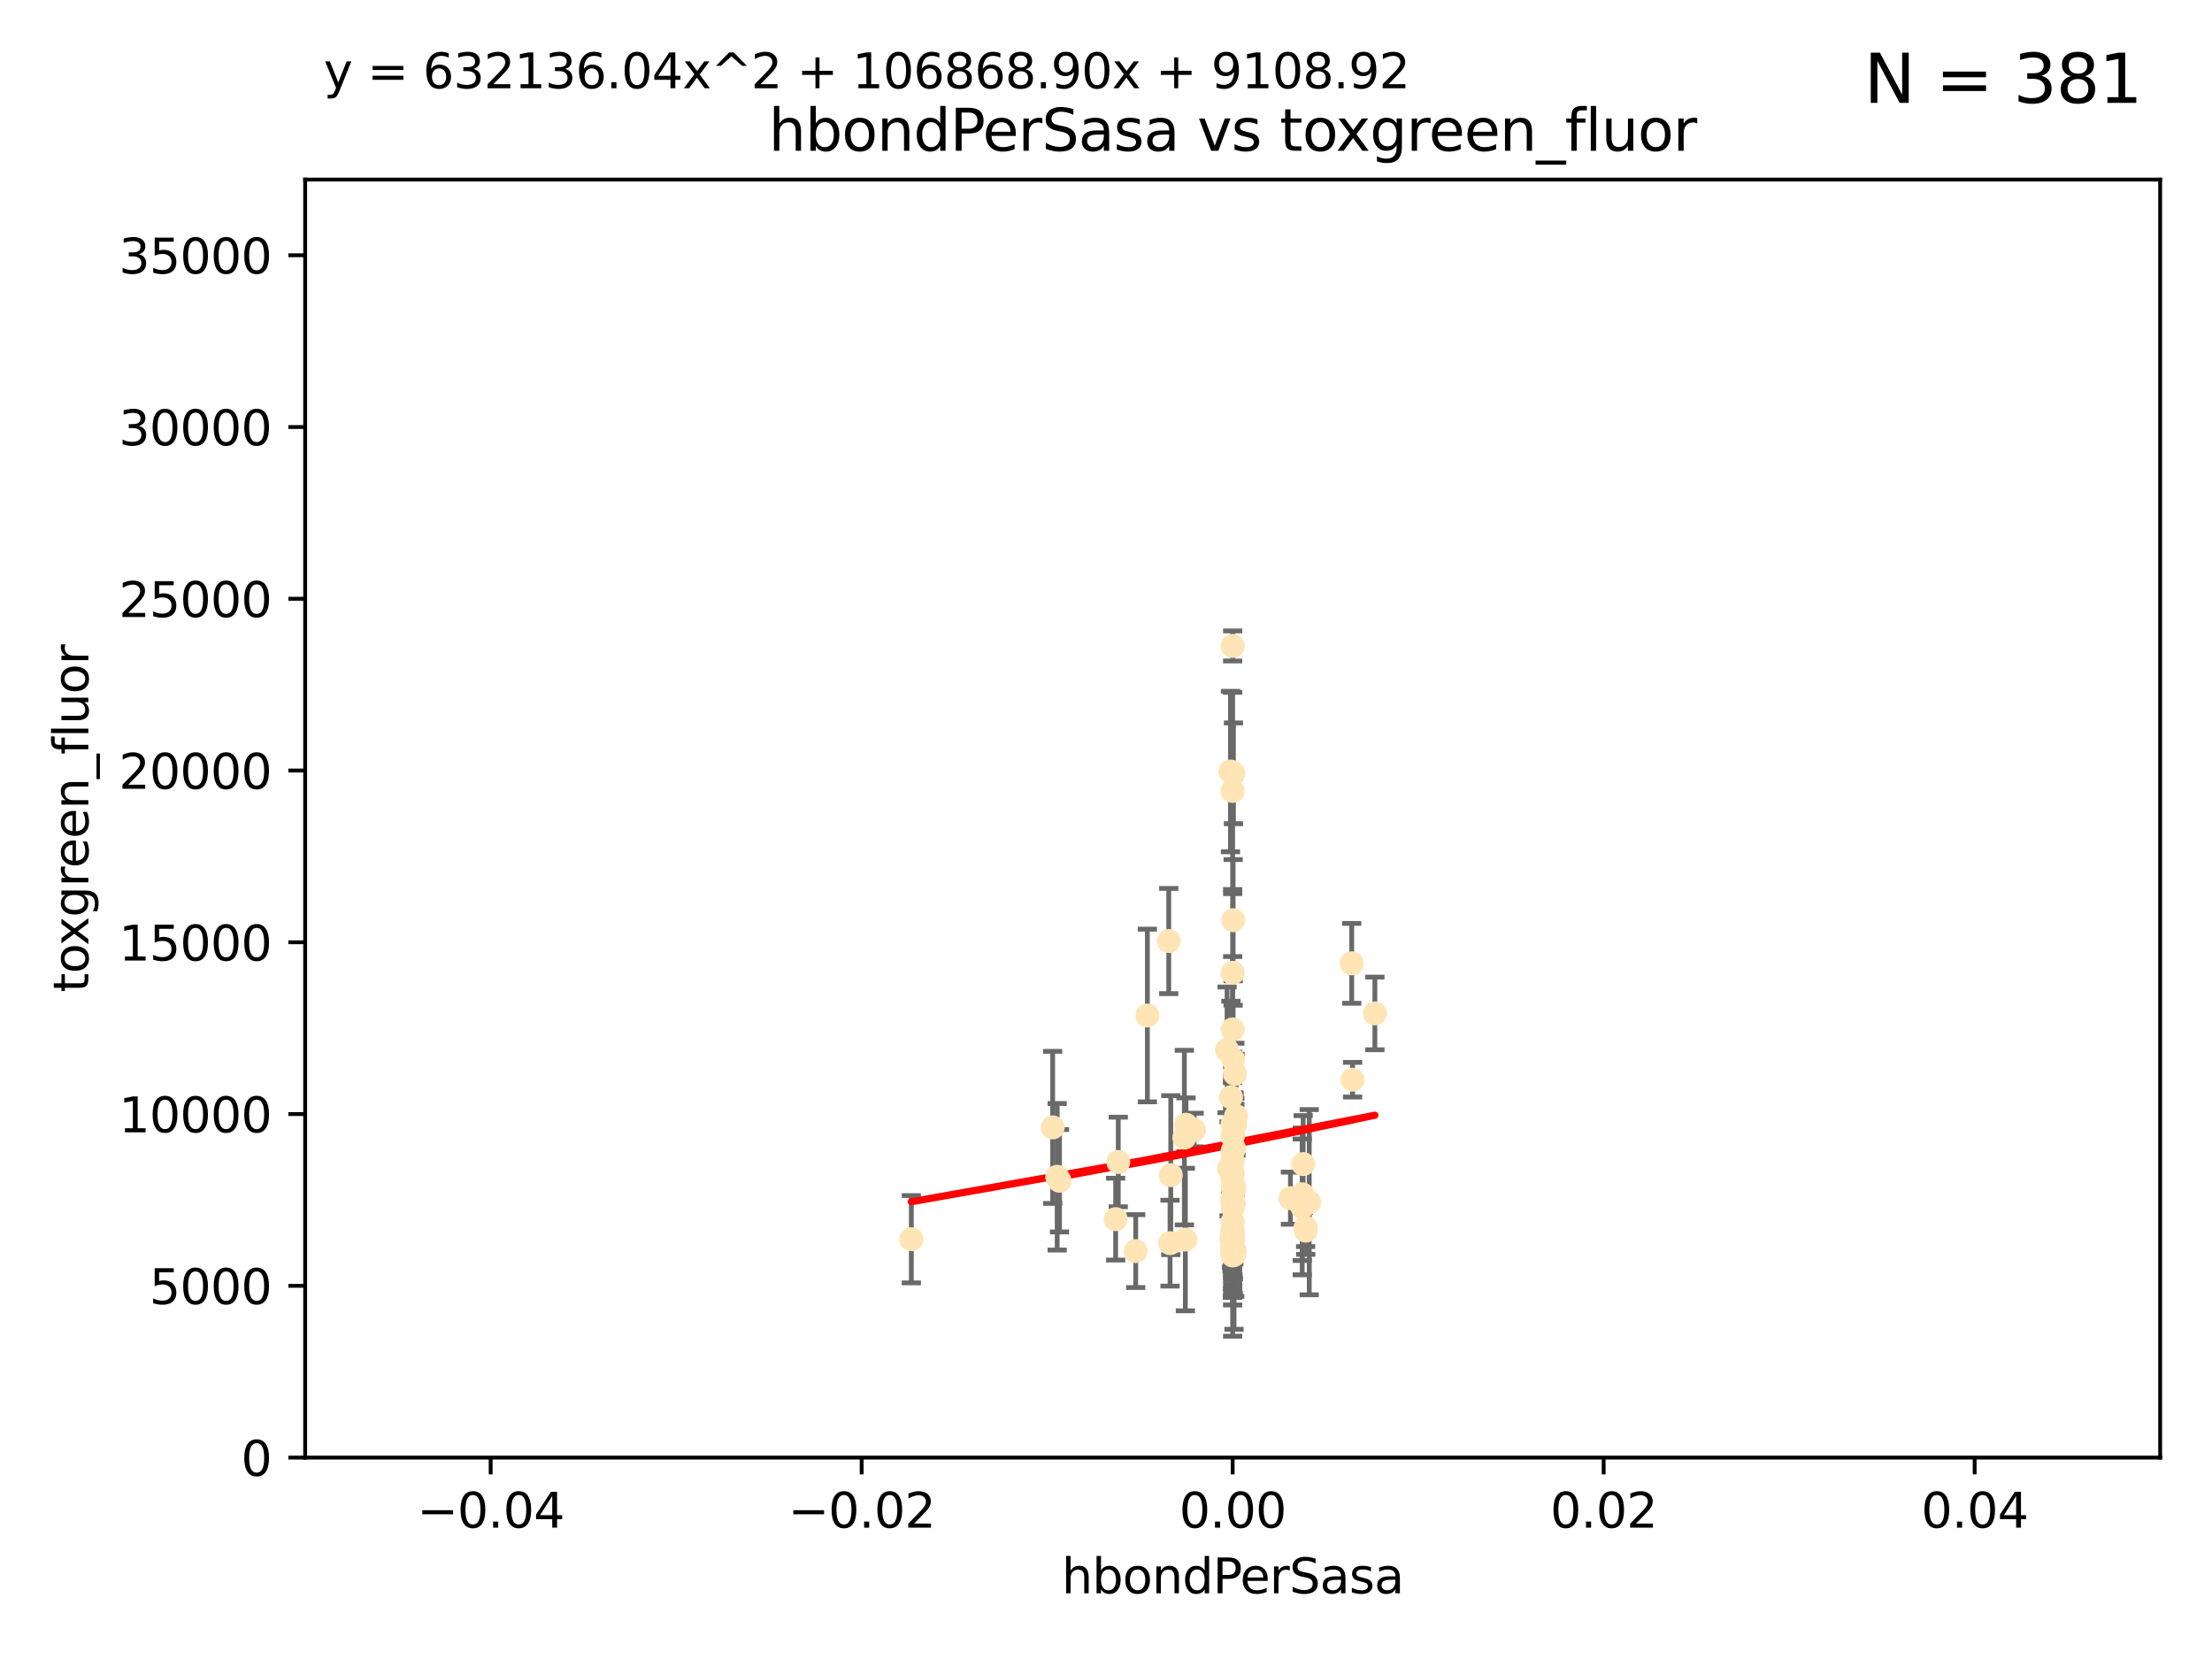 <?xml version="1.0" encoding="utf-8" standalone="no"?>
<!DOCTYPE svg PUBLIC "-//W3C//DTD SVG 1.1//EN"
  "http://www.w3.org/Graphics/SVG/1.1/DTD/svg11.dtd">
<svg xmlns:xlink="http://www.w3.org/1999/xlink" width="460.8pt" height="345.6pt" viewBox="0 0 460.8 345.6" xmlns="http://www.w3.org/2000/svg" version="1.1">
 <defs>
  <style type="text/css">*{stroke-linejoin: round; stroke-linecap: butt}</style>
 </defs>
 <g id="figure_1">
  <g id="patch_1">
   <path d="M 0 345.6 
L 460.8 345.6 
L 460.8 0 
L 0 0 
z
" style="fill: #ffffff"/>
  </g>
  <g id="axes_1">
   <g id="patch_2">
    <path d="M 63.571 303.64 
L 450 303.64 
L 450 37.411 
L 63.571 37.411 
z
" style="fill: #ffffff"/>
   </g>
   <g id="PathCollection_1">
    <defs>
     <path id="m41170f6fe8" d="M 0 1.118 
C 0.297 1.118 0.581 1 0.791 0.791 
C 1 0.581 1.118 0.297 1.118 0 
C 1.118 -0.297 1 -0.581 0.791 -0.791 
C 0.581 -1 0.297 -1.118 0 -1.118 
C -0.297 -1.118 -0.581 -1 -0.791 -0.791 
C -1 -0.581 -1.118 -0.297 -1.118 0 
C -1.118 0.297 -1 0.581 -0.791 0.791 
C -0.581 1 -0.297 1.118 0 1.118 
z
" style="stroke: #ffe4b5"/>
    </defs>
    <g clip-path="url(#p8b2d70f728)">
     <use xlink:href="#m41170f6fe8" x="257.244" y="223.69" style="fill: #ffe4b5; stroke: #ffe4b5"/>
     <use xlink:href="#m41170f6fe8" x="247.07" y="234.314" style="fill: #ffe4b5; stroke: #ffe4b5"/>
     <use xlink:href="#m41170f6fe8" x="268.821" y="249.604" style="fill: #ffe4b5; stroke: #ffe4b5"/>
     <use xlink:href="#m41170f6fe8" x="256.786" y="239.766" style="fill: #ffe4b5; stroke: #ffe4b5"/>
     <use xlink:href="#m41170f6fe8" x="256.786" y="134.565" style="fill: #ffe4b5; stroke: #ffe4b5"/>
     <use xlink:href="#m41170f6fe8" x="246.724" y="236.981" style="fill: #ffe4b5; stroke: #ffe4b5"/>
     <use xlink:href="#m41170f6fe8" x="256.95" y="161.097" style="fill: #ffe4b5; stroke: #ffe4b5"/>
     <use xlink:href="#m41170f6fe8" x="255.619" y="218.702" style="fill: #ffe4b5; stroke: #ffe4b5"/>
     <use xlink:href="#m41170f6fe8" x="189.847" y="258.152" style="fill: #ffe4b5; stroke: #ffe4b5"/>
     <use xlink:href="#m41170f6fe8" x="256.884" y="191.695" style="fill: #ffe4b5; stroke: #ffe4b5"/>
     <use xlink:href="#m41170f6fe8" x="271.474" y="242.498" style="fill: #ffe4b5; stroke: #ffe4b5"/>
     <use xlink:href="#m41170f6fe8" x="246.931" y="258.219" style="fill: #ffe4b5; stroke: #ffe4b5"/>
     <use xlink:href="#m41170f6fe8" x="256.671" y="245.211" style="fill: #ffe4b5; stroke: #ffe4b5"/>
     <use xlink:href="#m41170f6fe8" x="256.688" y="245.001" style="fill: #ffe4b5; stroke: #ffe4b5"/>
     <use xlink:href="#m41170f6fe8" x="257.071" y="261.416" style="fill: #ffe4b5; stroke: #ffe4b5"/>
     <use xlink:href="#m41170f6fe8" x="256.786" y="257.71" style="fill: #ffe4b5; stroke: #ffe4b5"/>
     <use xlink:href="#m41170f6fe8" x="232.412" y="253.969" style="fill: #ffe4b5; stroke: #ffe4b5"/>
     <use xlink:href="#m41170f6fe8" x="232.957" y="242.059" style="fill: #ffe4b5; stroke: #ffe4b5"/>
     <use xlink:href="#m41170f6fe8" x="256.786" y="258.231" style="fill: #ffe4b5; stroke: #ffe4b5"/>
     <use xlink:href="#m41170f6fe8" x="257.033" y="250.674" style="fill: #ffe4b5; stroke: #ffe4b5"/>
     <use xlink:href="#m41170f6fe8" x="286.412" y="211.111" style="fill: #ffe4b5; stroke: #ffe4b5"/>
     <use xlink:href="#m41170f6fe8" x="219.291" y="234.855" style="fill: #ffe4b5; stroke: #ffe4b5"/>
     <use xlink:href="#m41170f6fe8" x="256.786" y="250.084" style="fill: #ffe4b5; stroke: #ffe4b5"/>
     <use xlink:href="#m41170f6fe8" x="272.74" y="250.441" style="fill: #ffe4b5; stroke: #ffe4b5"/>
     <use xlink:href="#m41170f6fe8" x="239.018" y="211.549" style="fill: #ffe4b5; stroke: #ffe4b5"/>
     <use xlink:href="#m41170f6fe8" x="256.915" y="257.713" style="fill: #ffe4b5; stroke: #ffe4b5"/>
     <use xlink:href="#m41170f6fe8" x="272.003" y="256.369" style="fill: #ffe4b5; stroke: #ffe4b5"/>
     <use xlink:href="#m41170f6fe8" x="243.473" y="196.034" style="fill: #ffe4b5; stroke: #ffe4b5"/>
     <use xlink:href="#m41170f6fe8" x="256.786" y="254.565" style="fill: #ffe4b5; stroke: #ffe4b5"/>
     <use xlink:href="#m41170f6fe8" x="256.786" y="250.167" style="fill: #ffe4b5; stroke: #ffe4b5"/>
     <use xlink:href="#m41170f6fe8" x="220.713" y="245.969" style="fill: #ffe4b5; stroke: #ffe4b5"/>
     <use xlink:href="#m41170f6fe8" x="256.786" y="261.531" style="fill: #ffe4b5; stroke: #ffe4b5"/>
     <use xlink:href="#m41170f6fe8" x="271.294" y="248.793" style="fill: #ffe4b5; stroke: #ffe4b5"/>
     <use xlink:href="#m41170f6fe8" x="256.656" y="260.159" style="fill: #ffe4b5; stroke: #ffe4b5"/>
     <use xlink:href="#m41170f6fe8" x="256.786" y="254.587" style="fill: #ffe4b5; stroke: #ffe4b5"/>
     <use xlink:href="#m41170f6fe8" x="256.758" y="245.241" style="fill: #ffe4b5; stroke: #ffe4b5"/>
     <use xlink:href="#m41170f6fe8" x="256.924" y="236.351" style="fill: #ffe4b5; stroke: #ffe4b5"/>
     <use xlink:href="#m41170f6fe8" x="256.786" y="249.706" style="fill: #ffe4b5; stroke: #ffe4b5"/>
     <use xlink:href="#m41170f6fe8" x="257.483" y="232.498" style="fill: #ffe4b5; stroke: #ffe4b5"/>
     <use xlink:href="#m41170f6fe8" x="256.786" y="247.3" style="fill: #ffe4b5; stroke: #ffe4b5"/>
     <use xlink:href="#m41170f6fe8" x="256.786" y="249.62" style="fill: #ffe4b5; stroke: #ffe4b5"/>
     <use xlink:href="#m41170f6fe8" x="256.786" y="250.317" style="fill: #ffe4b5; stroke: #ffe4b5"/>
     <use xlink:href="#m41170f6fe8" x="257.213" y="260.545" style="fill: #ffe4b5; stroke: #ffe4b5"/>
     <use xlink:href="#m41170f6fe8" x="256.547" y="257.919" style="fill: #ffe4b5; stroke: #ffe4b5"/>
     <use xlink:href="#m41170f6fe8" x="243.895" y="244.811" style="fill: #ffe4b5; stroke: #ffe4b5"/>
     <use xlink:href="#m41170f6fe8" x="248.766" y="235.4" style="fill: #ffe4b5; stroke: #ffe4b5"/>
     <use xlink:href="#m41170f6fe8" x="256.786" y="234.064" style="fill: #ffe4b5; stroke: #ffe4b5"/>
     <use xlink:href="#m41170f6fe8" x="256.427" y="228.571" style="fill: #ffe4b5; stroke: #ffe4b5"/>
     <use xlink:href="#m41170f6fe8" x="256.786" y="214.438" style="fill: #ffe4b5; stroke: #ffe4b5"/>
     <use xlink:href="#m41170f6fe8" x="256.786" y="202.659" style="fill: #ffe4b5; stroke: #ffe4b5"/>
     <use xlink:href="#m41170f6fe8" x="256.786" y="251.492" style="fill: #ffe4b5; stroke: #ffe4b5"/>
     <use xlink:href="#m41170f6fe8" x="281.589" y="200.681" style="fill: #ffe4b5; stroke: #ffe4b5"/>
     <use xlink:href="#m41170f6fe8" x="256.697" y="250.031" style="fill: #ffe4b5; stroke: #ffe4b5"/>
     <use xlink:href="#m41170f6fe8" x="256.038" y="243.48" style="fill: #ffe4b5; stroke: #ffe4b5"/>
     <use xlink:href="#m41170f6fe8" x="236.588" y="260.625" style="fill: #ffe4b5; stroke: #ffe4b5"/>
     <use xlink:href="#m41170f6fe8" x="256.786" y="258.402" style="fill: #ffe4b5; stroke: #ffe4b5"/>
     <use xlink:href="#m41170f6fe8" x="256.786" y="164.766" style="fill: #ffe4b5; stroke: #ffe4b5"/>
     <use xlink:href="#m41170f6fe8" x="256.853" y="251.005" style="fill: #ffe4b5; stroke: #ffe4b5"/>
     <use xlink:href="#m41170f6fe8" x="256.733" y="236.709" style="fill: #ffe4b5; stroke: #ffe4b5"/>
     <use xlink:href="#m41170f6fe8" x="220.232" y="245.145" style="fill: #ffe4b5; stroke: #ffe4b5"/>
     <use xlink:href="#m41170f6fe8" x="281.766" y="224.922" style="fill: #ffe4b5; stroke: #ffe4b5"/>
     <use xlink:href="#m41170f6fe8" x="256.786" y="258.942" style="fill: #ffe4b5; stroke: #ffe4b5"/>
     <use xlink:href="#m41170f6fe8" x="257.289" y="234.377" style="fill: #ffe4b5; stroke: #ffe4b5"/>
     <use xlink:href="#m41170f6fe8" x="256.786" y="257.851" style="fill: #ffe4b5; stroke: #ffe4b5"/>
     <use xlink:href="#m41170f6fe8" x="256.878" y="220.714" style="fill: #ffe4b5; stroke: #ffe4b5"/>
     <use xlink:href="#m41170f6fe8" x="243.74" y="258.972" style="fill: #ffe4b5; stroke: #ffe4b5"/>
     <use xlink:href="#m41170f6fe8" x="256.79" y="256.215" style="fill: #ffe4b5; stroke: #ffe4b5"/>
     <use xlink:href="#m41170f6fe8" x="257.155" y="247.597" style="fill: #ffe4b5; stroke: #ffe4b5"/>
     <use xlink:href="#m41170f6fe8" x="256.647" y="256.763" style="fill: #ffe4b5; stroke: #ffe4b5"/>
     <use xlink:href="#m41170f6fe8" x="256.786" y="257.675" style="fill: #ffe4b5; stroke: #ffe4b5"/>
     <use xlink:href="#m41170f6fe8" x="257.242" y="233.977" style="fill: #ffe4b5; stroke: #ffe4b5"/>
     <use xlink:href="#m41170f6fe8" x="271.98" y="255.729" style="fill: #ffe4b5; stroke: #ffe4b5"/>
     <use xlink:href="#m41170f6fe8" x="256.938" y="247" style="fill: #ffe4b5; stroke: #ffe4b5"/>
     <use xlink:href="#m41170f6fe8" x="257.088" y="239.247" style="fill: #ffe4b5; stroke: #ffe4b5"/>
     <use xlink:href="#m41170f6fe8" x="256.325" y="160.728" style="fill: #ffe4b5; stroke: #ffe4b5"/>
     <use xlink:href="#m41170f6fe8" x="256.786" y="256.933" style="fill: #ffe4b5; stroke: #ffe4b5"/>
     <use xlink:href="#m41170f6fe8" x="271.281" y="251.422" style="fill: #ffe4b5; stroke: #ffe4b5"/>
     <use xlink:href="#m41170f6fe8" x="256.786" y="241.85" style="fill: #ffe4b5; stroke: #ffe4b5"/>
     <use xlink:href="#m41170f6fe8" x="256.786" y="244.466" style="fill: #ffe4b5; stroke: #ffe4b5"/>
    </g>
   </g>
   <g id="matplotlib.axis_1">
    <g id="xtick_1">
     <g id="line2d_1">
      <defs>
       <path id="m5d2f79118d" d="M 0 0 
L 0 3.5 
" style="stroke: #000000; stroke-width: 0.8"/>
      </defs>
      <g>
       <use xlink:href="#m5d2f79118d" x="102.214" y="303.64" style="stroke: #000000; stroke-width: 0.8"/>
      </g>
     </g>
     <g id="text_1">
      <!-- −0.04 -->
      <g transform="translate(86.891 318.238)scale(0.1 -0.1)">
       <defs>
        <path id="DejaVuSans-2212" d="M 678 2272 
L 4684 2272 
L 4684 1741 
L 678 1741 
L 678 2272 
z
" transform="scale(0.016)"/>
        <path id="DejaVuSans-30" d="M 2034 4250 
Q 1547 4250 1301 3770 
Q 1056 3291 1056 2328 
Q 1056 1369 1301 889 
Q 1547 409 2034 409 
Q 2525 409 2770 889 
Q 3016 1369 3016 2328 
Q 3016 3291 2770 3770 
Q 2525 4250 2034 4250 
z
M 2034 4750 
Q 2819 4750 3233 4129 
Q 3647 3509 3647 2328 
Q 3647 1150 3233 529 
Q 2819 -91 2034 -91 
Q 1250 -91 836 529 
Q 422 1150 422 2328 
Q 422 3509 836 4129 
Q 1250 4750 2034 4750 
z
" transform="scale(0.016)"/>
        <path id="DejaVuSans-2e" d="M 684 794 
L 1344 794 
L 1344 0 
L 684 0 
L 684 794 
z
" transform="scale(0.016)"/>
        <path id="DejaVuSans-34" d="M 2419 4116 
L 825 1625 
L 2419 1625 
L 2419 4116 
z
M 2253 4666 
L 3047 4666 
L 3047 1625 
L 3713 1625 
L 3713 1100 
L 3047 1100 
L 3047 0 
L 2419 0 
L 2419 1100 
L 313 1100 
L 313 1709 
L 2253 4666 
z
" transform="scale(0.016)"/>
       </defs>
       <use xlink:href="#DejaVuSans-2212"/>
       <use xlink:href="#DejaVuSans-30" x="83.789"/>
       <use xlink:href="#DejaVuSans-2e" x="147.412"/>
       <use xlink:href="#DejaVuSans-30" x="179.199"/>
       <use xlink:href="#DejaVuSans-34" x="242.822"/>
      </g>
     </g>
    </g>
    <g id="xtick_2">
     <g id="line2d_2">
      <g>
       <use xlink:href="#m5d2f79118d" x="179.5" y="303.64" style="stroke: #000000; stroke-width: 0.8"/>
      </g>
     </g>
     <g id="text_2">
      <!-- −0.02 -->
      <g transform="translate(164.177 318.238)scale(0.1 -0.1)">
       <defs>
        <path id="DejaVuSans-32" d="M 1228 531 
L 3431 531 
L 3431 0 
L 469 0 
L 469 531 
Q 828 903 1448 1529 
Q 2069 2156 2228 2338 
Q 2531 2678 2651 2914 
Q 2772 3150 2772 3378 
Q 2772 3750 2511 3984 
Q 2250 4219 1831 4219 
Q 1534 4219 1204 4116 
Q 875 4013 500 3803 
L 500 4441 
Q 881 4594 1212 4672 
Q 1544 4750 1819 4750 
Q 2544 4750 2975 4387 
Q 3406 4025 3406 3419 
Q 3406 3131 3298 2873 
Q 3191 2616 2906 2266 
Q 2828 2175 2409 1742 
Q 1991 1309 1228 531 
z
" transform="scale(0.016)"/>
       </defs>
       <use xlink:href="#DejaVuSans-2212"/>
       <use xlink:href="#DejaVuSans-30" x="83.789"/>
       <use xlink:href="#DejaVuSans-2e" x="147.412"/>
       <use xlink:href="#DejaVuSans-30" x="179.199"/>
       <use xlink:href="#DejaVuSans-32" x="242.822"/>
      </g>
     </g>
    </g>
    <g id="xtick_3">
     <g id="line2d_3">
      <g>
       <use xlink:href="#m5d2f79118d" x="256.786" y="303.64" style="stroke: #000000; stroke-width: 0.8"/>
      </g>
     </g>
     <g id="text_3">
      <!-- 0.00 -->
      <g transform="translate(245.653 318.238)scale(0.1 -0.1)">
       <use xlink:href="#DejaVuSans-30"/>
       <use xlink:href="#DejaVuSans-2e" x="63.623"/>
       <use xlink:href="#DejaVuSans-30" x="95.41"/>
       <use xlink:href="#DejaVuSans-30" x="159.033"/>
      </g>
     </g>
    </g>
    <g id="xtick_4">
     <g id="line2d_4">
      <g>
       <use xlink:href="#m5d2f79118d" x="334.071" y="303.64" style="stroke: #000000; stroke-width: 0.8"/>
      </g>
     </g>
     <g id="text_4">
      <!-- 0.02 -->
      <g transform="translate(322.939 318.238)scale(0.1 -0.1)">
       <use xlink:href="#DejaVuSans-30"/>
       <use xlink:href="#DejaVuSans-2e" x="63.623"/>
       <use xlink:href="#DejaVuSans-30" x="95.41"/>
       <use xlink:href="#DejaVuSans-32" x="159.033"/>
      </g>
     </g>
    </g>
    <g id="xtick_5">
     <g id="line2d_5">
      <g>
       <use xlink:href="#m5d2f79118d" x="411.357" y="303.64" style="stroke: #000000; stroke-width: 0.8"/>
      </g>
     </g>
     <g id="text_5">
      <!-- 0.04 -->
      <g transform="translate(400.224 318.238)scale(0.1 -0.1)">
       <use xlink:href="#DejaVuSans-30"/>
       <use xlink:href="#DejaVuSans-2e" x="63.623"/>
       <use xlink:href="#DejaVuSans-30" x="95.41"/>
       <use xlink:href="#DejaVuSans-34" x="159.033"/>
      </g>
     </g>
    </g>
    <g id="text_6">
     <!-- hbondPerSasa -->
     <g transform="translate(221.168 331.917)scale(0.1 -0.1)">
      <defs>
       <path id="DejaVuSans-68" d="M 3513 2113 
L 3513 0 
L 2938 0 
L 2938 2094 
Q 2938 2591 2744 2837 
Q 2550 3084 2163 3084 
Q 1697 3084 1428 2787 
Q 1159 2491 1159 1978 
L 1159 0 
L 581 0 
L 581 4863 
L 1159 4863 
L 1159 2956 
Q 1366 3272 1645 3428 
Q 1925 3584 2291 3584 
Q 2894 3584 3203 3211 
Q 3513 2838 3513 2113 
z
" transform="scale(0.016)"/>
       <path id="DejaVuSans-62" d="M 3116 1747 
Q 3116 2381 2855 2742 
Q 2594 3103 2138 3103 
Q 1681 3103 1420 2742 
Q 1159 2381 1159 1747 
Q 1159 1113 1420 752 
Q 1681 391 2138 391 
Q 2594 391 2855 752 
Q 3116 1113 3116 1747 
z
M 1159 2969 
Q 1341 3281 1617 3432 
Q 1894 3584 2278 3584 
Q 2916 3584 3314 3078 
Q 3713 2572 3713 1747 
Q 3713 922 3314 415 
Q 2916 -91 2278 -91 
Q 1894 -91 1617 61 
Q 1341 213 1159 525 
L 1159 0 
L 581 0 
L 581 4863 
L 1159 4863 
L 1159 2969 
z
" transform="scale(0.016)"/>
       <path id="DejaVuSans-6f" d="M 1959 3097 
Q 1497 3097 1228 2736 
Q 959 2375 959 1747 
Q 959 1119 1226 758 
Q 1494 397 1959 397 
Q 2419 397 2687 759 
Q 2956 1122 2956 1747 
Q 2956 2369 2687 2733 
Q 2419 3097 1959 3097 
z
M 1959 3584 
Q 2709 3584 3137 3096 
Q 3566 2609 3566 1747 
Q 3566 888 3137 398 
Q 2709 -91 1959 -91 
Q 1206 -91 779 398 
Q 353 888 353 1747 
Q 353 2609 779 3096 
Q 1206 3584 1959 3584 
z
" transform="scale(0.016)"/>
       <path id="DejaVuSans-6e" d="M 3513 2113 
L 3513 0 
L 2938 0 
L 2938 2094 
Q 2938 2591 2744 2837 
Q 2550 3084 2163 3084 
Q 1697 3084 1428 2787 
Q 1159 2491 1159 1978 
L 1159 0 
L 581 0 
L 581 3500 
L 1159 3500 
L 1159 2956 
Q 1366 3272 1645 3428 
Q 1925 3584 2291 3584 
Q 2894 3584 3203 3211 
Q 3513 2838 3513 2113 
z
" transform="scale(0.016)"/>
       <path id="DejaVuSans-64" d="M 2906 2969 
L 2906 4863 
L 3481 4863 
L 3481 0 
L 2906 0 
L 2906 525 
Q 2725 213 2448 61 
Q 2172 -91 1784 -91 
Q 1150 -91 751 415 
Q 353 922 353 1747 
Q 353 2572 751 3078 
Q 1150 3584 1784 3584 
Q 2172 3584 2448 3432 
Q 2725 3281 2906 2969 
z
M 947 1747 
Q 947 1113 1208 752 
Q 1469 391 1925 391 
Q 2381 391 2643 752 
Q 2906 1113 2906 1747 
Q 2906 2381 2643 2742 
Q 2381 3103 1925 3103 
Q 1469 3103 1208 2742 
Q 947 2381 947 1747 
z
" transform="scale(0.016)"/>
       <path id="DejaVuSans-50" d="M 1259 4147 
L 1259 2394 
L 2053 2394 
Q 2494 2394 2734 2622 
Q 2975 2850 2975 3272 
Q 2975 3691 2734 3919 
Q 2494 4147 2053 4147 
L 1259 4147 
z
M 628 4666 
L 2053 4666 
Q 2838 4666 3239 4311 
Q 3641 3956 3641 3272 
Q 3641 2581 3239 2228 
Q 2838 1875 2053 1875 
L 1259 1875 
L 1259 0 
L 628 0 
L 628 4666 
z
" transform="scale(0.016)"/>
       <path id="DejaVuSans-65" d="M 3597 1894 
L 3597 1613 
L 953 1613 
Q 991 1019 1311 708 
Q 1631 397 2203 397 
Q 2534 397 2845 478 
Q 3156 559 3463 722 
L 3463 178 
Q 3153 47 2828 -22 
Q 2503 -91 2169 -91 
Q 1331 -91 842 396 
Q 353 884 353 1716 
Q 353 2575 817 3079 
Q 1281 3584 2069 3584 
Q 2775 3584 3186 3129 
Q 3597 2675 3597 1894 
z
M 3022 2063 
Q 3016 2534 2758 2815 
Q 2500 3097 2075 3097 
Q 1594 3097 1305 2825 
Q 1016 2553 972 2059 
L 3022 2063 
z
" transform="scale(0.016)"/>
       <path id="DejaVuSans-72" d="M 2631 2963 
Q 2534 3019 2420 3045 
Q 2306 3072 2169 3072 
Q 1681 3072 1420 2755 
Q 1159 2438 1159 1844 
L 1159 0 
L 581 0 
L 581 3500 
L 1159 3500 
L 1159 2956 
Q 1341 3275 1631 3429 
Q 1922 3584 2338 3584 
Q 2397 3584 2469 3576 
Q 2541 3569 2628 3553 
L 2631 2963 
z
" transform="scale(0.016)"/>
       <path id="DejaVuSans-53" d="M 3425 4513 
L 3425 3897 
Q 3066 4069 2747 4153 
Q 2428 4238 2131 4238 
Q 1616 4238 1336 4038 
Q 1056 3838 1056 3469 
Q 1056 3159 1242 3001 
Q 1428 2844 1947 2747 
L 2328 2669 
Q 3034 2534 3370 2195 
Q 3706 1856 3706 1288 
Q 3706 609 3251 259 
Q 2797 -91 1919 -91 
Q 1588 -91 1214 -16 
Q 841 59 441 206 
L 441 856 
Q 825 641 1194 531 
Q 1563 422 1919 422 
Q 2459 422 2753 634 
Q 3047 847 3047 1241 
Q 3047 1584 2836 1778 
Q 2625 1972 2144 2069 
L 1759 2144 
Q 1053 2284 737 2584 
Q 422 2884 422 3419 
Q 422 4038 858 4394 
Q 1294 4750 2059 4750 
Q 2388 4750 2728 4690 
Q 3069 4631 3425 4513 
z
" transform="scale(0.016)"/>
       <path id="DejaVuSans-61" d="M 2194 1759 
Q 1497 1759 1228 1600 
Q 959 1441 959 1056 
Q 959 750 1161 570 
Q 1363 391 1709 391 
Q 2188 391 2477 730 
Q 2766 1069 2766 1631 
L 2766 1759 
L 2194 1759 
z
M 3341 1997 
L 3341 0 
L 2766 0 
L 2766 531 
Q 2569 213 2275 61 
Q 1981 -91 1556 -91 
Q 1019 -91 701 211 
Q 384 513 384 1019 
Q 384 1609 779 1909 
Q 1175 2209 1959 2209 
L 2766 2209 
L 2766 2266 
Q 2766 2663 2505 2880 
Q 2244 3097 1772 3097 
Q 1472 3097 1187 3025 
Q 903 2953 641 2809 
L 641 3341 
Q 956 3463 1253 3523 
Q 1550 3584 1831 3584 
Q 2591 3584 2966 3190 
Q 3341 2797 3341 1997 
z
" transform="scale(0.016)"/>
       <path id="DejaVuSans-73" d="M 2834 3397 
L 2834 2853 
Q 2591 2978 2328 3040 
Q 2066 3103 1784 3103 
Q 1356 3103 1142 2972 
Q 928 2841 928 2578 
Q 928 2378 1081 2264 
Q 1234 2150 1697 2047 
L 1894 2003 
Q 2506 1872 2764 1633 
Q 3022 1394 3022 966 
Q 3022 478 2636 193 
Q 2250 -91 1575 -91 
Q 1294 -91 989 -36 
Q 684 19 347 128 
L 347 722 
Q 666 556 975 473 
Q 1284 391 1588 391 
Q 1994 391 2212 530 
Q 2431 669 2431 922 
Q 2431 1156 2273 1281 
Q 2116 1406 1581 1522 
L 1381 1569 
Q 847 1681 609 1914 
Q 372 2147 372 2553 
Q 372 3047 722 3315 
Q 1072 3584 1716 3584 
Q 2034 3584 2315 3537 
Q 2597 3491 2834 3397 
z
" transform="scale(0.016)"/>
      </defs>
      <use xlink:href="#DejaVuSans-68"/>
      <use xlink:href="#DejaVuSans-62" x="63.379"/>
      <use xlink:href="#DejaVuSans-6f" x="126.855"/>
      <use xlink:href="#DejaVuSans-6e" x="188.037"/>
      <use xlink:href="#DejaVuSans-64" x="251.416"/>
      <use xlink:href="#DejaVuSans-50" x="314.893"/>
      <use xlink:href="#DejaVuSans-65" x="371.57"/>
      <use xlink:href="#DejaVuSans-72" x="433.094"/>
      <use xlink:href="#DejaVuSans-53" x="474.207"/>
      <use xlink:href="#DejaVuSans-61" x="537.684"/>
      <use xlink:href="#DejaVuSans-73" x="598.963"/>
      <use xlink:href="#DejaVuSans-61" x="651.062"/>
     </g>
    </g>
   </g>
   <g id="matplotlib.axis_2">
    <g id="ytick_1">
     <g id="line2d_6">
      <defs>
       <path id="m6035576d6e" d="M 0 0 
L -3.5 0 
" style="stroke: #000000; stroke-width: 0.8"/>
      </defs>
      <g>
       <use xlink:href="#m6035576d6e" x="63.571" y="303.64" style="stroke: #000000; stroke-width: 0.8"/>
      </g>
     </g>
     <g id="text_7">
      <!-- 0 -->
      <g transform="translate(50.209 307.439)scale(0.1 -0.1)">
       <use xlink:href="#DejaVuSans-30"/>
      </g>
     </g>
    </g>
    <g id="ytick_2">
     <g id="line2d_7">
      <g>
       <use xlink:href="#m6035576d6e" x="63.571" y="267.859" style="stroke: #000000; stroke-width: 0.8"/>
      </g>
     </g>
     <g id="text_8">
      <!-- 5000 -->
      <g transform="translate(31.121 271.658)scale(0.1 -0.1)">
       <defs>
        <path id="DejaVuSans-35" d="M 691 4666 
L 3169 4666 
L 3169 4134 
L 1269 4134 
L 1269 2991 
Q 1406 3038 1543 3061 
Q 1681 3084 1819 3084 
Q 2600 3084 3056 2656 
Q 3513 2228 3513 1497 
Q 3513 744 3044 326 
Q 2575 -91 1722 -91 
Q 1428 -91 1123 -41 
Q 819 9 494 109 
L 494 744 
Q 775 591 1075 516 
Q 1375 441 1709 441 
Q 2250 441 2565 725 
Q 2881 1009 2881 1497 
Q 2881 1984 2565 2268 
Q 2250 2553 1709 2553 
Q 1456 2553 1204 2497 
Q 953 2441 691 2322 
L 691 4666 
z
" transform="scale(0.016)"/>
       </defs>
       <use xlink:href="#DejaVuSans-35"/>
       <use xlink:href="#DejaVuSans-30" x="63.623"/>
       <use xlink:href="#DejaVuSans-30" x="127.246"/>
       <use xlink:href="#DejaVuSans-30" x="190.869"/>
      </g>
     </g>
    </g>
    <g id="ytick_3">
     <g id="line2d_8">
      <g>
       <use xlink:href="#m6035576d6e" x="63.571" y="232.078" style="stroke: #000000; stroke-width: 0.8"/>
      </g>
     </g>
     <g id="text_9">
      <!-- 10000 -->
      <g transform="translate(24.759 235.878)scale(0.1 -0.1)">
       <defs>
        <path id="DejaVuSans-31" d="M 794 531 
L 1825 531 
L 1825 4091 
L 703 3866 
L 703 4441 
L 1819 4666 
L 2450 4666 
L 2450 531 
L 3481 531 
L 3481 0 
L 794 0 
L 794 531 
z
" transform="scale(0.016)"/>
       </defs>
       <use xlink:href="#DejaVuSans-31"/>
       <use xlink:href="#DejaVuSans-30" x="63.623"/>
       <use xlink:href="#DejaVuSans-30" x="127.246"/>
       <use xlink:href="#DejaVuSans-30" x="190.869"/>
       <use xlink:href="#DejaVuSans-30" x="254.492"/>
      </g>
     </g>
    </g>
    <g id="ytick_4">
     <g id="line2d_9">
      <g>
       <use xlink:href="#m6035576d6e" x="63.571" y="196.298" style="stroke: #000000; stroke-width: 0.8"/>
      </g>
     </g>
     <g id="text_10">
      <!-- 15000 -->
      <g transform="translate(24.759 200.097)scale(0.1 -0.1)">
       <use xlink:href="#DejaVuSans-31"/>
       <use xlink:href="#DejaVuSans-35" x="63.623"/>
       <use xlink:href="#DejaVuSans-30" x="127.246"/>
       <use xlink:href="#DejaVuSans-30" x="190.869"/>
       <use xlink:href="#DejaVuSans-30" x="254.492"/>
      </g>
     </g>
    </g>
    <g id="ytick_5">
     <g id="line2d_10">
      <g>
       <use xlink:href="#m6035576d6e" x="63.571" y="160.517" style="stroke: #000000; stroke-width: 0.8"/>
      </g>
     </g>
     <g id="text_11">
      <!-- 20000 -->
      <g transform="translate(24.759 164.316)scale(0.1 -0.1)">
       <use xlink:href="#DejaVuSans-32"/>
       <use xlink:href="#DejaVuSans-30" x="63.623"/>
       <use xlink:href="#DejaVuSans-30" x="127.246"/>
       <use xlink:href="#DejaVuSans-30" x="190.869"/>
       <use xlink:href="#DejaVuSans-30" x="254.492"/>
      </g>
     </g>
    </g>
    <g id="ytick_6">
     <g id="line2d_11">
      <g>
       <use xlink:href="#m6035576d6e" x="63.571" y="124.736" style="stroke: #000000; stroke-width: 0.8"/>
      </g>
     </g>
     <g id="text_12">
      <!-- 25000 -->
      <g transform="translate(24.759 128.535)scale(0.1 -0.1)">
       <use xlink:href="#DejaVuSans-32"/>
       <use xlink:href="#DejaVuSans-35" x="63.623"/>
       <use xlink:href="#DejaVuSans-30" x="127.246"/>
       <use xlink:href="#DejaVuSans-30" x="190.869"/>
       <use xlink:href="#DejaVuSans-30" x="254.492"/>
      </g>
     </g>
    </g>
    <g id="ytick_7">
     <g id="line2d_12">
      <g>
       <use xlink:href="#m6035576d6e" x="63.571" y="88.955" style="stroke: #000000; stroke-width: 0.8"/>
      </g>
     </g>
     <g id="text_13">
      <!-- 30000 -->
      <g transform="translate(24.759 92.754)scale(0.1 -0.1)">
       <defs>
        <path id="DejaVuSans-33" d="M 2597 2516 
Q 3050 2419 3304 2112 
Q 3559 1806 3559 1356 
Q 3559 666 3084 287 
Q 2609 -91 1734 -91 
Q 1441 -91 1130 -33 
Q 819 25 488 141 
L 488 750 
Q 750 597 1062 519 
Q 1375 441 1716 441 
Q 2309 441 2620 675 
Q 2931 909 2931 1356 
Q 2931 1769 2642 2001 
Q 2353 2234 1838 2234 
L 1294 2234 
L 1294 2753 
L 1863 2753 
Q 2328 2753 2575 2939 
Q 2822 3125 2822 3475 
Q 2822 3834 2567 4026 
Q 2313 4219 1838 4219 
Q 1578 4219 1281 4162 
Q 984 4106 628 3988 
L 628 4550 
Q 988 4650 1302 4700 
Q 1616 4750 1894 4750 
Q 2613 4750 3031 4423 
Q 3450 4097 3450 3541 
Q 3450 3153 3228 2886 
Q 3006 2619 2597 2516 
z
" transform="scale(0.016)"/>
       </defs>
       <use xlink:href="#DejaVuSans-33"/>
       <use xlink:href="#DejaVuSans-30" x="63.623"/>
       <use xlink:href="#DejaVuSans-30" x="127.246"/>
       <use xlink:href="#DejaVuSans-30" x="190.869"/>
       <use xlink:href="#DejaVuSans-30" x="254.492"/>
      </g>
     </g>
    </g>
    <g id="ytick_8">
     <g id="line2d_13">
      <g>
       <use xlink:href="#m6035576d6e" x="63.571" y="53.174" style="stroke: #000000; stroke-width: 0.8"/>
      </g>
     </g>
     <g id="text_14">
      <!-- 35000 -->
      <g transform="translate(24.759 56.974)scale(0.1 -0.1)">
       <use xlink:href="#DejaVuSans-33"/>
       <use xlink:href="#DejaVuSans-35" x="63.623"/>
       <use xlink:href="#DejaVuSans-30" x="127.246"/>
       <use xlink:href="#DejaVuSans-30" x="190.869"/>
       <use xlink:href="#DejaVuSans-30" x="254.492"/>
      </g>
     </g>
    </g>
    <g id="text_15">
     <!-- toxgreen_fluor -->
     <g transform="translate(18.401 206.72)rotate(-90)scale(0.1 -0.1)">
      <defs>
       <path id="DejaVuSans-74" d="M 1172 4494 
L 1172 3500 
L 2356 3500 
L 2356 3053 
L 1172 3053 
L 1172 1153 
Q 1172 725 1289 603 
Q 1406 481 1766 481 
L 2356 481 
L 2356 0 
L 1766 0 
Q 1100 0 847 248 
Q 594 497 594 1153 
L 594 3053 
L 172 3053 
L 172 3500 
L 594 3500 
L 594 4494 
L 1172 4494 
z
" transform="scale(0.016)"/>
       <path id="DejaVuSans-78" d="M 3513 3500 
L 2247 1797 
L 3578 0 
L 2900 0 
L 1881 1375 
L 863 0 
L 184 0 
L 1544 1831 
L 300 3500 
L 978 3500 
L 1906 2253 
L 2834 3500 
L 3513 3500 
z
" transform="scale(0.016)"/>
       <path id="DejaVuSans-67" d="M 2906 1791 
Q 2906 2416 2648 2759 
Q 2391 3103 1925 3103 
Q 1463 3103 1205 2759 
Q 947 2416 947 1791 
Q 947 1169 1205 825 
Q 1463 481 1925 481 
Q 2391 481 2648 825 
Q 2906 1169 2906 1791 
z
M 3481 434 
Q 3481 -459 3084 -895 
Q 2688 -1331 1869 -1331 
Q 1566 -1331 1297 -1286 
Q 1028 -1241 775 -1147 
L 775 -588 
Q 1028 -725 1275 -790 
Q 1522 -856 1778 -856 
Q 2344 -856 2625 -561 
Q 2906 -266 2906 331 
L 2906 616 
Q 2728 306 2450 153 
Q 2172 0 1784 0 
Q 1141 0 747 490 
Q 353 981 353 1791 
Q 353 2603 747 3093 
Q 1141 3584 1784 3584 
Q 2172 3584 2450 3431 
Q 2728 3278 2906 2969 
L 2906 3500 
L 3481 3500 
L 3481 434 
z
" transform="scale(0.016)"/>
       <path id="DejaVuSans-5f" d="M 3263 -1063 
L 3263 -1509 
L -63 -1509 
L -63 -1063 
L 3263 -1063 
z
" transform="scale(0.016)"/>
       <path id="DejaVuSans-66" d="M 2375 4863 
L 2375 4384 
L 1825 4384 
Q 1516 4384 1395 4259 
Q 1275 4134 1275 3809 
L 1275 3500 
L 2222 3500 
L 2222 3053 
L 1275 3053 
L 1275 0 
L 697 0 
L 697 3053 
L 147 3053 
L 147 3500 
L 697 3500 
L 697 3744 
Q 697 4328 969 4595 
Q 1241 4863 1831 4863 
L 2375 4863 
z
" transform="scale(0.016)"/>
       <path id="DejaVuSans-6c" d="M 603 4863 
L 1178 4863 
L 1178 0 
L 603 0 
L 603 4863 
z
" transform="scale(0.016)"/>
       <path id="DejaVuSans-75" d="M 544 1381 
L 544 3500 
L 1119 3500 
L 1119 1403 
Q 1119 906 1312 657 
Q 1506 409 1894 409 
Q 2359 409 2629 706 
Q 2900 1003 2900 1516 
L 2900 3500 
L 3475 3500 
L 3475 0 
L 2900 0 
L 2900 538 
Q 2691 219 2414 64 
Q 2138 -91 1772 -91 
Q 1169 -91 856 284 
Q 544 659 544 1381 
z
M 1991 3584 
L 1991 3584 
z
" transform="scale(0.016)"/>
      </defs>
      <use xlink:href="#DejaVuSans-74"/>
      <use xlink:href="#DejaVuSans-6f" x="39.209"/>
      <use xlink:href="#DejaVuSans-78" x="97.266"/>
      <use xlink:href="#DejaVuSans-67" x="156.445"/>
      <use xlink:href="#DejaVuSans-72" x="219.922"/>
      <use xlink:href="#DejaVuSans-65" x="258.785"/>
      <use xlink:href="#DejaVuSans-65" x="320.309"/>
      <use xlink:href="#DejaVuSans-6e" x="381.832"/>
      <use xlink:href="#DejaVuSans-5f" x="445.211"/>
      <use xlink:href="#DejaVuSans-66" x="495.211"/>
      <use xlink:href="#DejaVuSans-6c" x="530.416"/>
      <use xlink:href="#DejaVuSans-75" x="558.199"/>
      <use xlink:href="#DejaVuSans-6f" x="621.578"/>
      <use xlink:href="#DejaVuSans-72" x="682.76"/>
     </g>
    </g>
   </g>
   <g id="LineCollection_1">
    <path d="M 257.244 230.053 
L 257.244 217.327 
" clip-path="url(#p8b2d70f728)" style="fill: none; stroke: #696969"/>
    <path d="M 247.07 239.92 
L 247.07 228.708 
" clip-path="url(#p8b2d70f728)" style="fill: none; stroke: #696969"/>
    <path d="M 268.821 255.034 
L 268.821 244.175 
" clip-path="url(#p8b2d70f728)" style="fill: none; stroke: #696969"/>
    <path d="M 256.786 248.613 
L 256.786 230.919 
" clip-path="url(#p8b2d70f728)" style="fill: none; stroke: #696969"/>
    <path d="M 256.786 137.697 
L 256.786 131.433 
" clip-path="url(#p8b2d70f728)" style="fill: none; stroke: #696969"/>
    <path d="M 246.724 255.17 
L 246.724 218.793 
" clip-path="url(#p8b2d70f728)" style="fill: none; stroke: #696969"/>
    <path d="M 256.95 171.591 
L 256.95 150.602 
" clip-path="url(#p8b2d70f728)" style="fill: none; stroke: #696969"/>
    <path d="M 255.619 231.795 
L 255.619 205.61 
" clip-path="url(#p8b2d70f728)" style="fill: none; stroke: #696969"/>
    <path d="M 189.847 267.242 
L 189.847 249.062 
" clip-path="url(#p8b2d70f728)" style="fill: none; stroke: #696969"/>
    <path d="M 256.884 204.322 
L 256.884 179.068 
" clip-path="url(#p8b2d70f728)" style="fill: none; stroke: #696969"/>
    <path d="M 271.474 252.591 
L 271.474 232.404 
" clip-path="url(#p8b2d70f728)" style="fill: none; stroke: #696969"/>
    <path d="M 246.931 273.064 
L 246.931 243.374 
" clip-path="url(#p8b2d70f728)" style="fill: none; stroke: #696969"/>
    <path d="M 256.671 255.753 
L 256.671 234.668 
" clip-path="url(#p8b2d70f728)" style="fill: none; stroke: #696969"/>
    <path d="M 256.688 253.915 
L 256.688 236.086 
" clip-path="url(#p8b2d70f728)" style="fill: none; stroke: #696969"/>
    <path d="M 257.071 276.91 
L 257.071 245.921 
" clip-path="url(#p8b2d70f728)" style="fill: none; stroke: #696969"/>
    <path d="M 256.786 268.533 
L 256.786 246.888 
" clip-path="url(#p8b2d70f728)" style="fill: none; stroke: #696969"/>
    <path d="M 232.412 262.494 
L 232.412 245.445 
" clip-path="url(#p8b2d70f728)" style="fill: none; stroke: #696969"/>
    <path d="M 232.957 251.393 
L 232.957 232.726 
" clip-path="url(#p8b2d70f728)" style="fill: none; stroke: #696969"/>
    <path d="M 256.786 269.894 
L 256.786 246.569 
" clip-path="url(#p8b2d70f728)" style="fill: none; stroke: #696969"/>
    <path d="M 257.033 263.312 
L 257.033 238.037 
" clip-path="url(#p8b2d70f728)" style="fill: none; stroke: #696969"/>
    <path d="M 286.412 218.682 
L 286.412 203.541 
" clip-path="url(#p8b2d70f728)" style="fill: none; stroke: #696969"/>
    <path d="M 219.291 250.697 
L 219.291 219.014 
" clip-path="url(#p8b2d70f728)" style="fill: none; stroke: #696969"/>
    <path d="M 256.786 269.65 
L 256.786 230.518 
" clip-path="url(#p8b2d70f728)" style="fill: none; stroke: #696969"/>
    <path d="M 272.74 269.732 
L 272.74 231.151 
" clip-path="url(#p8b2d70f728)" style="fill: none; stroke: #696969"/>
    <path d="M 239.018 229.537 
L 239.018 193.562 
" clip-path="url(#p8b2d70f728)" style="fill: none; stroke: #696969"/>
    <path d="M 256.915 269.427 
L 256.915 245.998 
" clip-path="url(#p8b2d70f728)" style="fill: none; stroke: #696969"/>
    <path d="M 272.003 261.306 
L 272.003 251.433 
" clip-path="url(#p8b2d70f728)" style="fill: none; stroke: #696969"/>
    <path d="M 243.473 206.993 
L 243.473 185.076 
" clip-path="url(#p8b2d70f728)" style="fill: none; stroke: #696969"/>
    <path d="M 256.786 263.935 
L 256.786 245.195 
" clip-path="url(#p8b2d70f728)" style="fill: none; stroke: #696969"/>
    <path d="M 256.786 270.287 
L 256.786 230.047 
" clip-path="url(#p8b2d70f728)" style="fill: none; stroke: #696969"/>
    <path d="M 220.713 256.635 
L 220.713 235.304 
" clip-path="url(#p8b2d70f728)" style="fill: none; stroke: #696969"/>
    <path d="M 256.786 278.357 
L 256.786 244.706 
" clip-path="url(#p8b2d70f728)" style="fill: none; stroke: #696969"/>
    <path d="M 271.294 262.592 
L 271.294 234.994 
" clip-path="url(#p8b2d70f728)" style="fill: none; stroke: #696969"/>
    <path d="M 256.656 264.765 
L 256.656 255.552 
" clip-path="url(#p8b2d70f728)" style="fill: none; stroke: #696969"/>
    <path d="M 256.786 266.756 
L 256.786 242.418 
" clip-path="url(#p8b2d70f728)" style="fill: none; stroke: #696969"/>
    <path d="M 256.758 264.966 
L 256.758 225.515 
" clip-path="url(#p8b2d70f728)" style="fill: none; stroke: #696969"/>
    <path d="M 256.924 242.714 
L 256.924 229.988 
" clip-path="url(#p8b2d70f728)" style="fill: none; stroke: #696969"/>
    <path d="M 256.786 266.104 
L 256.786 233.308 
" clip-path="url(#p8b2d70f728)" style="fill: none; stroke: #696969"/>
    <path d="M 257.483 240.649 
L 257.483 224.347 
" clip-path="url(#p8b2d70f728)" style="fill: none; stroke: #696969"/>
    <path d="M 256.786 265.874 
L 256.786 228.725 
" clip-path="url(#p8b2d70f728)" style="fill: none; stroke: #696969"/>
    <path d="M 256.786 263.899 
L 256.786 235.341 
" clip-path="url(#p8b2d70f728)" style="fill: none; stroke: #696969"/>
    <path d="M 256.786 262.066 
L 256.786 238.568 
" clip-path="url(#p8b2d70f728)" style="fill: none; stroke: #696969"/>
    <path d="M 257.213 270.07 
L 257.213 251.021 
" clip-path="url(#p8b2d70f728)" style="fill: none; stroke: #696969"/>
    <path d="M 256.547 264.01 
L 256.547 251.828 
" clip-path="url(#p8b2d70f728)" style="fill: none; stroke: #696969"/>
    <path d="M 243.895 261.376 
L 243.895 228.247 
" clip-path="url(#p8b2d70f728)" style="fill: none; stroke: #696969"/>
    <path d="M 248.766 238.896 
L 248.766 231.904 
" clip-path="url(#p8b2d70f728)" style="fill: none; stroke: #696969"/>
    <path d="M 256.786 245.904 
L 256.786 222.224 
" clip-path="url(#p8b2d70f728)" style="fill: none; stroke: #696969"/>
    <path d="M 256.427 248.572 
L 256.427 208.569 
" clip-path="url(#p8b2d70f728)" style="fill: none; stroke: #696969"/>
    <path d="M 256.786 229.612 
L 256.786 199.264 
" clip-path="url(#p8b2d70f728)" style="fill: none; stroke: #696969"/>
    <path d="M 256.786 219.15 
L 256.786 186.169 
" clip-path="url(#p8b2d70f728)" style="fill: none; stroke: #696969"/>
    <path d="M 256.786 263.714 
L 256.786 239.271 
" clip-path="url(#p8b2d70f728)" style="fill: none; stroke: #696969"/>
    <path d="M 281.589 209.001 
L 281.589 192.362 
" clip-path="url(#p8b2d70f728)" style="fill: none; stroke: #696969"/>
    <path d="M 256.697 260.217 
L 256.697 239.846 
" clip-path="url(#p8b2d70f728)" style="fill: none; stroke: #696969"/>
    <path d="M 256.038 253.28 
L 256.038 233.681 
" clip-path="url(#p8b2d70f728)" style="fill: none; stroke: #696969"/>
    <path d="M 236.588 268.214 
L 236.588 253.036 
" clip-path="url(#p8b2d70f728)" style="fill: none; stroke: #696969"/>
    <path d="M 256.786 268.607 
L 256.786 248.197 
" clip-path="url(#p8b2d70f728)" style="fill: none; stroke: #696969"/>
    <path d="M 256.786 185.301 
L 256.786 144.231 
" clip-path="url(#p8b2d70f728)" style="fill: none; stroke: #696969"/>
    <path d="M 256.853 265.594 
L 256.853 236.415 
" clip-path="url(#p8b2d70f728)" style="fill: none; stroke: #696969"/>
    <path d="M 256.733 249.484 
L 256.733 223.934 
" clip-path="url(#p8b2d70f728)" style="fill: none; stroke: #696969"/>
    <path d="M 220.232 260.408 
L 220.232 229.883 
" clip-path="url(#p8b2d70f728)" style="fill: none; stroke: #696969"/>
    <path d="M 281.766 228.532 
L 281.766 221.313 
" clip-path="url(#p8b2d70f728)" style="fill: none; stroke: #696969"/>
    <path d="M 256.786 271.847 
L 256.786 246.037 
" clip-path="url(#p8b2d70f728)" style="fill: none; stroke: #696969"/>
    <path d="M 257.289 249.14 
L 257.289 219.614 
" clip-path="url(#p8b2d70f728)" style="fill: none; stroke: #696969"/>
    <path d="M 256.786 270.263 
L 256.786 245.438 
" clip-path="url(#p8b2d70f728)" style="fill: none; stroke: #696969"/>
    <path d="M 256.878 232.022 
L 256.878 209.407 
" clip-path="url(#p8b2d70f728)" style="fill: none; stroke: #696969"/>
    <path d="M 243.74 267.918 
L 243.74 250.027 
" clip-path="url(#p8b2d70f728)" style="fill: none; stroke: #696969"/>
    <path d="M 256.79 267.687 
L 256.79 244.742 
" clip-path="url(#p8b2d70f728)" style="fill: none; stroke: #696969"/>
    <path d="M 257.155 251.162 
L 257.155 244.033 
" clip-path="url(#p8b2d70f728)" style="fill: none; stroke: #696969"/>
    <path d="M 256.647 263.973 
L 256.647 249.554 
" clip-path="url(#p8b2d70f728)" style="fill: none; stroke: #696969"/>
    <path d="M 256.786 270.23 
L 256.786 245.12 
" clip-path="url(#p8b2d70f728)" style="fill: none; stroke: #696969"/>
    <path d="M 257.242 239.156 
L 257.242 228.798 
" clip-path="url(#p8b2d70f728)" style="fill: none; stroke: #696969"/>
    <path d="M 271.98 259.687 
L 271.98 251.771 
" clip-path="url(#p8b2d70f728)" style="fill: none; stroke: #696969"/>
    <path d="M 256.938 266.368 
L 256.938 227.632 
" clip-path="url(#p8b2d70f728)" style="fill: none; stroke: #696969"/>
    <path d="M 257.088 250.743 
L 257.088 227.751 
" clip-path="url(#p8b2d70f728)" style="fill: none; stroke: #696969"/>
    <path d="M 256.325 177.447 
L 256.325 144.008 
" clip-path="url(#p8b2d70f728)" style="fill: none; stroke: #696969"/>
    <path d="M 256.786 263.286 
L 256.786 250.58 
" clip-path="url(#p8b2d70f728)" style="fill: none; stroke: #696969"/>
    <path d="M 271.281 265.566 
L 271.281 237.278 
" clip-path="url(#p8b2d70f728)" style="fill: none; stroke: #696969"/>
    <path d="M 256.786 258.767 
L 256.786 224.932 
" clip-path="url(#p8b2d70f728)" style="fill: none; stroke: #696969"/>
    <path d="M 256.786 260.757 
L 256.786 228.175 
" clip-path="url(#p8b2d70f728)" style="fill: none; stroke: #696969"/>
   </g>
   <g id="line2d_14">
    <defs>
     <path id="ma8d8f51fec" d="M 2 0 
L -2 -0 
" style="stroke: #696969"/>
    </defs>
    <g clip-path="url(#p8b2d70f728)">
     <use xlink:href="#ma8d8f51fec" x="257.244" y="230.053" style="fill: #696969; stroke: #696969"/>
     <use xlink:href="#ma8d8f51fec" x="247.07" y="239.92" style="fill: #696969; stroke: #696969"/>
     <use xlink:href="#ma8d8f51fec" x="268.821" y="255.034" style="fill: #696969; stroke: #696969"/>
     <use xlink:href="#ma8d8f51fec" x="256.786" y="248.613" style="fill: #696969; stroke: #696969"/>
     <use xlink:href="#ma8d8f51fec" x="256.786" y="137.697" style="fill: #696969; stroke: #696969"/>
     <use xlink:href="#ma8d8f51fec" x="246.724" y="255.17" style="fill: #696969; stroke: #696969"/>
     <use xlink:href="#ma8d8f51fec" x="256.95" y="171.591" style="fill: #696969; stroke: #696969"/>
     <use xlink:href="#ma8d8f51fec" x="255.619" y="231.795" style="fill: #696969; stroke: #696969"/>
     <use xlink:href="#ma8d8f51fec" x="189.847" y="267.242" style="fill: #696969; stroke: #696969"/>
     <use xlink:href="#ma8d8f51fec" x="256.884" y="204.322" style="fill: #696969; stroke: #696969"/>
     <use xlink:href="#ma8d8f51fec" x="271.474" y="252.591" style="fill: #696969; stroke: #696969"/>
     <use xlink:href="#ma8d8f51fec" x="246.931" y="273.064" style="fill: #696969; stroke: #696969"/>
     <use xlink:href="#ma8d8f51fec" x="256.671" y="255.753" style="fill: #696969; stroke: #696969"/>
     <use xlink:href="#ma8d8f51fec" x="256.688" y="253.915" style="fill: #696969; stroke: #696969"/>
     <use xlink:href="#ma8d8f51fec" x="257.071" y="276.91" style="fill: #696969; stroke: #696969"/>
     <use xlink:href="#ma8d8f51fec" x="256.786" y="268.533" style="fill: #696969; stroke: #696969"/>
     <use xlink:href="#ma8d8f51fec" x="232.412" y="262.494" style="fill: #696969; stroke: #696969"/>
     <use xlink:href="#ma8d8f51fec" x="232.957" y="251.393" style="fill: #696969; stroke: #696969"/>
     <use xlink:href="#ma8d8f51fec" x="256.786" y="269.894" style="fill: #696969; stroke: #696969"/>
     <use xlink:href="#ma8d8f51fec" x="257.033" y="263.312" style="fill: #696969; stroke: #696969"/>
     <use xlink:href="#ma8d8f51fec" x="286.412" y="218.682" style="fill: #696969; stroke: #696969"/>
     <use xlink:href="#ma8d8f51fec" x="219.291" y="250.697" style="fill: #696969; stroke: #696969"/>
     <use xlink:href="#ma8d8f51fec" x="256.786" y="269.65" style="fill: #696969; stroke: #696969"/>
     <use xlink:href="#ma8d8f51fec" x="272.74" y="269.732" style="fill: #696969; stroke: #696969"/>
     <use xlink:href="#ma8d8f51fec" x="239.018" y="229.537" style="fill: #696969; stroke: #696969"/>
     <use xlink:href="#ma8d8f51fec" x="256.915" y="269.427" style="fill: #696969; stroke: #696969"/>
     <use xlink:href="#ma8d8f51fec" x="272.003" y="261.306" style="fill: #696969; stroke: #696969"/>
     <use xlink:href="#ma8d8f51fec" x="243.473" y="206.993" style="fill: #696969; stroke: #696969"/>
     <use xlink:href="#ma8d8f51fec" x="256.786" y="263.935" style="fill: #696969; stroke: #696969"/>
     <use xlink:href="#ma8d8f51fec" x="256.786" y="270.287" style="fill: #696969; stroke: #696969"/>
     <use xlink:href="#ma8d8f51fec" x="220.713" y="256.635" style="fill: #696969; stroke: #696969"/>
     <use xlink:href="#ma8d8f51fec" x="256.786" y="278.357" style="fill: #696969; stroke: #696969"/>
     <use xlink:href="#ma8d8f51fec" x="271.294" y="262.592" style="fill: #696969; stroke: #696969"/>
     <use xlink:href="#ma8d8f51fec" x="256.656" y="264.765" style="fill: #696969; stroke: #696969"/>
     <use xlink:href="#ma8d8f51fec" x="256.786" y="266.756" style="fill: #696969; stroke: #696969"/>
     <use xlink:href="#ma8d8f51fec" x="256.758" y="264.966" style="fill: #696969; stroke: #696969"/>
     <use xlink:href="#ma8d8f51fec" x="256.924" y="242.714" style="fill: #696969; stroke: #696969"/>
     <use xlink:href="#ma8d8f51fec" x="256.786" y="266.104" style="fill: #696969; stroke: #696969"/>
     <use xlink:href="#ma8d8f51fec" x="257.483" y="240.649" style="fill: #696969; stroke: #696969"/>
     <use xlink:href="#ma8d8f51fec" x="256.786" y="265.874" style="fill: #696969; stroke: #696969"/>
     <use xlink:href="#ma8d8f51fec" x="256.786" y="263.899" style="fill: #696969; stroke: #696969"/>
     <use xlink:href="#ma8d8f51fec" x="256.786" y="262.066" style="fill: #696969; stroke: #696969"/>
     <use xlink:href="#ma8d8f51fec" x="257.213" y="270.07" style="fill: #696969; stroke: #696969"/>
     <use xlink:href="#ma8d8f51fec" x="256.547" y="264.01" style="fill: #696969; stroke: #696969"/>
     <use xlink:href="#ma8d8f51fec" x="243.895" y="261.376" style="fill: #696969; stroke: #696969"/>
     <use xlink:href="#ma8d8f51fec" x="248.766" y="238.896" style="fill: #696969; stroke: #696969"/>
     <use xlink:href="#ma8d8f51fec" x="256.786" y="245.904" style="fill: #696969; stroke: #696969"/>
     <use xlink:href="#ma8d8f51fec" x="256.427" y="248.572" style="fill: #696969; stroke: #696969"/>
     <use xlink:href="#ma8d8f51fec" x="256.786" y="229.612" style="fill: #696969; stroke: #696969"/>
     <use xlink:href="#ma8d8f51fec" x="256.786" y="219.15" style="fill: #696969; stroke: #696969"/>
     <use xlink:href="#ma8d8f51fec" x="256.786" y="263.714" style="fill: #696969; stroke: #696969"/>
     <use xlink:href="#ma8d8f51fec" x="281.589" y="209.001" style="fill: #696969; stroke: #696969"/>
     <use xlink:href="#ma8d8f51fec" x="256.697" y="260.217" style="fill: #696969; stroke: #696969"/>
     <use xlink:href="#ma8d8f51fec" x="256.038" y="253.28" style="fill: #696969; stroke: #696969"/>
     <use xlink:href="#ma8d8f51fec" x="236.588" y="268.214" style="fill: #696969; stroke: #696969"/>
     <use xlink:href="#ma8d8f51fec" x="256.786" y="268.607" style="fill: #696969; stroke: #696969"/>
     <use xlink:href="#ma8d8f51fec" x="256.786" y="185.301" style="fill: #696969; stroke: #696969"/>
     <use xlink:href="#ma8d8f51fec" x="256.853" y="265.594" style="fill: #696969; stroke: #696969"/>
     <use xlink:href="#ma8d8f51fec" x="256.733" y="249.484" style="fill: #696969; stroke: #696969"/>
     <use xlink:href="#ma8d8f51fec" x="220.232" y="260.408" style="fill: #696969; stroke: #696969"/>
     <use xlink:href="#ma8d8f51fec" x="281.766" y="228.532" style="fill: #696969; stroke: #696969"/>
     <use xlink:href="#ma8d8f51fec" x="256.786" y="271.847" style="fill: #696969; stroke: #696969"/>
     <use xlink:href="#ma8d8f51fec" x="257.289" y="249.14" style="fill: #696969; stroke: #696969"/>
     <use xlink:href="#ma8d8f51fec" x="256.786" y="270.263" style="fill: #696969; stroke: #696969"/>
     <use xlink:href="#ma8d8f51fec" x="256.878" y="232.022" style="fill: #696969; stroke: #696969"/>
     <use xlink:href="#ma8d8f51fec" x="243.74" y="267.918" style="fill: #696969; stroke: #696969"/>
     <use xlink:href="#ma8d8f51fec" x="256.79" y="267.687" style="fill: #696969; stroke: #696969"/>
     <use xlink:href="#ma8d8f51fec" x="257.155" y="251.162" style="fill: #696969; stroke: #696969"/>
     <use xlink:href="#ma8d8f51fec" x="256.647" y="263.973" style="fill: #696969; stroke: #696969"/>
     <use xlink:href="#ma8d8f51fec" x="256.786" y="270.23" style="fill: #696969; stroke: #696969"/>
     <use xlink:href="#ma8d8f51fec" x="257.242" y="239.156" style="fill: #696969; stroke: #696969"/>
     <use xlink:href="#ma8d8f51fec" x="271.98" y="259.687" style="fill: #696969; stroke: #696969"/>
     <use xlink:href="#ma8d8f51fec" x="256.938" y="266.368" style="fill: #696969; stroke: #696969"/>
     <use xlink:href="#ma8d8f51fec" x="257.088" y="250.743" style="fill: #696969; stroke: #696969"/>
     <use xlink:href="#ma8d8f51fec" x="256.325" y="177.447" style="fill: #696969; stroke: #696969"/>
     <use xlink:href="#ma8d8f51fec" x="256.786" y="263.286" style="fill: #696969; stroke: #696969"/>
     <use xlink:href="#ma8d8f51fec" x="271.281" y="265.566" style="fill: #696969; stroke: #696969"/>
     <use xlink:href="#ma8d8f51fec" x="256.786" y="258.767" style="fill: #696969; stroke: #696969"/>
     <use xlink:href="#ma8d8f51fec" x="256.786" y="260.757" style="fill: #696969; stroke: #696969"/>
    </g>
   </g>
   <g id="line2d_15">
    <g clip-path="url(#p8b2d70f728)">
     <use xlink:href="#ma8d8f51fec" x="257.244" y="217.327" style="fill: #696969; stroke: #696969"/>
     <use xlink:href="#ma8d8f51fec" x="247.07" y="228.708" style="fill: #696969; stroke: #696969"/>
     <use xlink:href="#ma8d8f51fec" x="268.821" y="244.175" style="fill: #696969; stroke: #696969"/>
     <use xlink:href="#ma8d8f51fec" x="256.786" y="230.919" style="fill: #696969; stroke: #696969"/>
     <use xlink:href="#ma8d8f51fec" x="256.786" y="131.433" style="fill: #696969; stroke: #696969"/>
     <use xlink:href="#ma8d8f51fec" x="246.724" y="218.793" style="fill: #696969; stroke: #696969"/>
     <use xlink:href="#ma8d8f51fec" x="256.95" y="150.602" style="fill: #696969; stroke: #696969"/>
     <use xlink:href="#ma8d8f51fec" x="255.619" y="205.61" style="fill: #696969; stroke: #696969"/>
     <use xlink:href="#ma8d8f51fec" x="189.847" y="249.062" style="fill: #696969; stroke: #696969"/>
     <use xlink:href="#ma8d8f51fec" x="256.884" y="179.068" style="fill: #696969; stroke: #696969"/>
     <use xlink:href="#ma8d8f51fec" x="271.474" y="232.404" style="fill: #696969; stroke: #696969"/>
     <use xlink:href="#ma8d8f51fec" x="246.931" y="243.374" style="fill: #696969; stroke: #696969"/>
     <use xlink:href="#ma8d8f51fec" x="256.671" y="234.668" style="fill: #696969; stroke: #696969"/>
     <use xlink:href="#ma8d8f51fec" x="256.688" y="236.086" style="fill: #696969; stroke: #696969"/>
     <use xlink:href="#ma8d8f51fec" x="257.071" y="245.921" style="fill: #696969; stroke: #696969"/>
     <use xlink:href="#ma8d8f51fec" x="256.786" y="246.888" style="fill: #696969; stroke: #696969"/>
     <use xlink:href="#ma8d8f51fec" x="232.412" y="245.445" style="fill: #696969; stroke: #696969"/>
     <use xlink:href="#ma8d8f51fec" x="232.957" y="232.726" style="fill: #696969; stroke: #696969"/>
     <use xlink:href="#ma8d8f51fec" x="256.786" y="246.569" style="fill: #696969; stroke: #696969"/>
     <use xlink:href="#ma8d8f51fec" x="257.033" y="238.037" style="fill: #696969; stroke: #696969"/>
     <use xlink:href="#ma8d8f51fec" x="286.412" y="203.541" style="fill: #696969; stroke: #696969"/>
     <use xlink:href="#ma8d8f51fec" x="219.291" y="219.014" style="fill: #696969; stroke: #696969"/>
     <use xlink:href="#ma8d8f51fec" x="256.786" y="230.518" style="fill: #696969; stroke: #696969"/>
     <use xlink:href="#ma8d8f51fec" x="272.74" y="231.151" style="fill: #696969; stroke: #696969"/>
     <use xlink:href="#ma8d8f51fec" x="239.018" y="193.562" style="fill: #696969; stroke: #696969"/>
     <use xlink:href="#ma8d8f51fec" x="256.915" y="245.998" style="fill: #696969; stroke: #696969"/>
     <use xlink:href="#ma8d8f51fec" x="272.003" y="251.433" style="fill: #696969; stroke: #696969"/>
     <use xlink:href="#ma8d8f51fec" x="243.473" y="185.076" style="fill: #696969; stroke: #696969"/>
     <use xlink:href="#ma8d8f51fec" x="256.786" y="245.195" style="fill: #696969; stroke: #696969"/>
     <use xlink:href="#ma8d8f51fec" x="256.786" y="230.047" style="fill: #696969; stroke: #696969"/>
     <use xlink:href="#ma8d8f51fec" x="220.713" y="235.304" style="fill: #696969; stroke: #696969"/>
     <use xlink:href="#ma8d8f51fec" x="256.786" y="244.706" style="fill: #696969; stroke: #696969"/>
     <use xlink:href="#ma8d8f51fec" x="271.294" y="234.994" style="fill: #696969; stroke: #696969"/>
     <use xlink:href="#ma8d8f51fec" x="256.656" y="255.552" style="fill: #696969; stroke: #696969"/>
     <use xlink:href="#ma8d8f51fec" x="256.786" y="242.418" style="fill: #696969; stroke: #696969"/>
     <use xlink:href="#ma8d8f51fec" x="256.758" y="225.515" style="fill: #696969; stroke: #696969"/>
     <use xlink:href="#ma8d8f51fec" x="256.924" y="229.988" style="fill: #696969; stroke: #696969"/>
     <use xlink:href="#ma8d8f51fec" x="256.786" y="233.308" style="fill: #696969; stroke: #696969"/>
     <use xlink:href="#ma8d8f51fec" x="257.483" y="224.347" style="fill: #696969; stroke: #696969"/>
     <use xlink:href="#ma8d8f51fec" x="256.786" y="228.725" style="fill: #696969; stroke: #696969"/>
     <use xlink:href="#ma8d8f51fec" x="256.786" y="235.341" style="fill: #696969; stroke: #696969"/>
     <use xlink:href="#ma8d8f51fec" x="256.786" y="238.568" style="fill: #696969; stroke: #696969"/>
     <use xlink:href="#ma8d8f51fec" x="257.213" y="251.021" style="fill: #696969; stroke: #696969"/>
     <use xlink:href="#ma8d8f51fec" x="256.547" y="251.828" style="fill: #696969; stroke: #696969"/>
     <use xlink:href="#ma8d8f51fec" x="243.895" y="228.247" style="fill: #696969; stroke: #696969"/>
     <use xlink:href="#ma8d8f51fec" x="248.766" y="231.904" style="fill: #696969; stroke: #696969"/>
     <use xlink:href="#ma8d8f51fec" x="256.786" y="222.224" style="fill: #696969; stroke: #696969"/>
     <use xlink:href="#ma8d8f51fec" x="256.427" y="208.569" style="fill: #696969; stroke: #696969"/>
     <use xlink:href="#ma8d8f51fec" x="256.786" y="199.264" style="fill: #696969; stroke: #696969"/>
     <use xlink:href="#ma8d8f51fec" x="256.786" y="186.169" style="fill: #696969; stroke: #696969"/>
     <use xlink:href="#ma8d8f51fec" x="256.786" y="239.271" style="fill: #696969; stroke: #696969"/>
     <use xlink:href="#ma8d8f51fec" x="281.589" y="192.362" style="fill: #696969; stroke: #696969"/>
     <use xlink:href="#ma8d8f51fec" x="256.697" y="239.846" style="fill: #696969; stroke: #696969"/>
     <use xlink:href="#ma8d8f51fec" x="256.038" y="233.681" style="fill: #696969; stroke: #696969"/>
     <use xlink:href="#ma8d8f51fec" x="236.588" y="253.036" style="fill: #696969; stroke: #696969"/>
     <use xlink:href="#ma8d8f51fec" x="256.786" y="248.197" style="fill: #696969; stroke: #696969"/>
     <use xlink:href="#ma8d8f51fec" x="256.786" y="144.231" style="fill: #696969; stroke: #696969"/>
     <use xlink:href="#ma8d8f51fec" x="256.853" y="236.415" style="fill: #696969; stroke: #696969"/>
     <use xlink:href="#ma8d8f51fec" x="256.733" y="223.934" style="fill: #696969; stroke: #696969"/>
     <use xlink:href="#ma8d8f51fec" x="220.232" y="229.883" style="fill: #696969; stroke: #696969"/>
     <use xlink:href="#ma8d8f51fec" x="281.766" y="221.313" style="fill: #696969; stroke: #696969"/>
     <use xlink:href="#ma8d8f51fec" x="256.786" y="246.037" style="fill: #696969; stroke: #696969"/>
     <use xlink:href="#ma8d8f51fec" x="257.289" y="219.614" style="fill: #696969; stroke: #696969"/>
     <use xlink:href="#ma8d8f51fec" x="256.786" y="245.438" style="fill: #696969; stroke: #696969"/>
     <use xlink:href="#ma8d8f51fec" x="256.878" y="209.407" style="fill: #696969; stroke: #696969"/>
     <use xlink:href="#ma8d8f51fec" x="243.74" y="250.027" style="fill: #696969; stroke: #696969"/>
     <use xlink:href="#ma8d8f51fec" x="256.79" y="244.742" style="fill: #696969; stroke: #696969"/>
     <use xlink:href="#ma8d8f51fec" x="257.155" y="244.033" style="fill: #696969; stroke: #696969"/>
     <use xlink:href="#ma8d8f51fec" x="256.647" y="249.554" style="fill: #696969; stroke: #696969"/>
     <use xlink:href="#ma8d8f51fec" x="256.786" y="245.12" style="fill: #696969; stroke: #696969"/>
     <use xlink:href="#ma8d8f51fec" x="257.242" y="228.798" style="fill: #696969; stroke: #696969"/>
     <use xlink:href="#ma8d8f51fec" x="271.98" y="251.771" style="fill: #696969; stroke: #696969"/>
     <use xlink:href="#ma8d8f51fec" x="256.938" y="227.632" style="fill: #696969; stroke: #696969"/>
     <use xlink:href="#ma8d8f51fec" x="257.088" y="227.751" style="fill: #696969; stroke: #696969"/>
     <use xlink:href="#ma8d8f51fec" x="256.325" y="144.008" style="fill: #696969; stroke: #696969"/>
     <use xlink:href="#ma8d8f51fec" x="256.786" y="250.58" style="fill: #696969; stroke: #696969"/>
     <use xlink:href="#ma8d8f51fec" x="271.281" y="237.278" style="fill: #696969; stroke: #696969"/>
     <use xlink:href="#ma8d8f51fec" x="256.786" y="224.932" style="fill: #696969; stroke: #696969"/>
     <use xlink:href="#ma8d8f51fec" x="256.786" y="228.175" style="fill: #696969; stroke: #696969"/>
    </g>
   </g>
   <g id="line2d_16">
    <path d="M 257.244 238.364 
L 247.07 240.349 
L 268.821 236.029 
L 256.786 238.455 
L 256.786 238.455 
L 246.724 240.416 
L 256.95 238.423 
L 255.619 238.686 
L 189.847 250.345 
L 256.884 238.436 
L 271.474 235.483 
L 246.931 240.376 
L 256.671 238.478 
L 256.688 238.474 
L 257.071 238.399 
L 256.786 238.455 
L 232.412 243.099 
L 232.957 242.999 
L 256.786 238.455 
L 257.033 238.406 
L 286.412 232.326 
L 219.291 245.45 
L 256.786 238.455 
L 272.74 235.221 
L 239.018 241.876 
L 256.915 238.43 
L 272.003 235.373 
L 243.473 241.036 
L 256.786 238.455 
L 256.786 238.455 
L 220.713 245.2 
L 256.786 238.455 
L 271.294 235.52 
L 256.656 238.481 
L 256.786 238.455 
L 256.758 238.461 
L 256.924 238.428 
L 256.786 238.455 
L 257.483 238.317 
L 256.786 238.455 
L 256.786 238.455 
L 256.786 238.455 
L 257.213 238.371 
L 256.547 238.502 
L 243.895 240.956 
L 248.766 240.023 
L 256.786 238.455 
L 256.427 238.526 
L 256.786 238.455 
L 256.786 238.455 
L 256.786 238.455 
L 281.589 233.36 
L 256.697 238.473 
L 256.038 238.603 
L 236.588 242.329 
L 256.786 238.455 
L 256.786 238.455 
L 256.853 238.442 
L 256.733 238.466 
L 220.232 245.285 
L 281.766 233.322 
L 256.786 238.455 
L 257.289 238.355 
L 256.786 238.455 
L 256.878 238.437 
L 243.74 240.985 
L 256.79 238.454 
L 257.155 238.382 
L 256.647 238.483 
L 256.786 238.455 
L 257.242 238.365 
L 271.98 235.378 
L 256.938 238.425 
L 257.088 238.395 
L 256.325 238.546 
L 256.786 238.455 
L 271.281 235.523 
L 256.786 238.455 
L 256.786 238.455 
" clip-path="url(#p8b2d70f728)" style="fill: none; stroke: #ff0000; stroke-width: 1.5; stroke-linecap: square"/>
   </g>
   <g id="line2d_17">
    <defs>
     <path id="m0882af49e4" d="M 0 2 
C 0.53 2 1.039 1.789 1.414 1.414 
C 1.789 1.039 2 0.53 2 0 
C 2 -0.53 1.789 -1.039 1.414 -1.414 
C 1.039 -1.789 0.53 -2 0 -2 
C -0.53 -2 -1.039 -1.789 -1.414 -1.414 
C -1.789 -1.039 -2 -0.53 -2 0 
C -2 0.53 -1.789 1.039 -1.414 1.414 
C -1.039 1.789 -0.53 2 0 2 
z
" style="stroke: #ffe4b5"/>
    </defs>
    <g clip-path="url(#p8b2d70f728)">
     <use xlink:href="#m0882af49e4" x="257.244" y="223.69" style="fill: #ffe4b5; stroke: #ffe4b5"/>
     <use xlink:href="#m0882af49e4" x="247.07" y="234.314" style="fill: #ffe4b5; stroke: #ffe4b5"/>
     <use xlink:href="#m0882af49e4" x="268.821" y="249.604" style="fill: #ffe4b5; stroke: #ffe4b5"/>
     <use xlink:href="#m0882af49e4" x="256.786" y="239.766" style="fill: #ffe4b5; stroke: #ffe4b5"/>
     <use xlink:href="#m0882af49e4" x="256.786" y="134.565" style="fill: #ffe4b5; stroke: #ffe4b5"/>
     <use xlink:href="#m0882af49e4" x="246.724" y="236.981" style="fill: #ffe4b5; stroke: #ffe4b5"/>
     <use xlink:href="#m0882af49e4" x="256.95" y="161.097" style="fill: #ffe4b5; stroke: #ffe4b5"/>
     <use xlink:href="#m0882af49e4" x="255.619" y="218.702" style="fill: #ffe4b5; stroke: #ffe4b5"/>
     <use xlink:href="#m0882af49e4" x="189.847" y="258.152" style="fill: #ffe4b5; stroke: #ffe4b5"/>
     <use xlink:href="#m0882af49e4" x="256.884" y="191.695" style="fill: #ffe4b5; stroke: #ffe4b5"/>
     <use xlink:href="#m0882af49e4" x="271.474" y="242.498" style="fill: #ffe4b5; stroke: #ffe4b5"/>
     <use xlink:href="#m0882af49e4" x="246.931" y="258.219" style="fill: #ffe4b5; stroke: #ffe4b5"/>
     <use xlink:href="#m0882af49e4" x="256.671" y="245.211" style="fill: #ffe4b5; stroke: #ffe4b5"/>
     <use xlink:href="#m0882af49e4" x="256.688" y="245.001" style="fill: #ffe4b5; stroke: #ffe4b5"/>
     <use xlink:href="#m0882af49e4" x="257.071" y="261.416" style="fill: #ffe4b5; stroke: #ffe4b5"/>
     <use xlink:href="#m0882af49e4" x="256.786" y="257.71" style="fill: #ffe4b5; stroke: #ffe4b5"/>
     <use xlink:href="#m0882af49e4" x="232.412" y="253.969" style="fill: #ffe4b5; stroke: #ffe4b5"/>
     <use xlink:href="#m0882af49e4" x="232.957" y="242.059" style="fill: #ffe4b5; stroke: #ffe4b5"/>
     <use xlink:href="#m0882af49e4" x="256.786" y="258.231" style="fill: #ffe4b5; stroke: #ffe4b5"/>
     <use xlink:href="#m0882af49e4" x="257.033" y="250.674" style="fill: #ffe4b5; stroke: #ffe4b5"/>
     <use xlink:href="#m0882af49e4" x="286.412" y="211.111" style="fill: #ffe4b5; stroke: #ffe4b5"/>
     <use xlink:href="#m0882af49e4" x="219.291" y="234.855" style="fill: #ffe4b5; stroke: #ffe4b5"/>
     <use xlink:href="#m0882af49e4" x="256.786" y="250.084" style="fill: #ffe4b5; stroke: #ffe4b5"/>
     <use xlink:href="#m0882af49e4" x="272.74" y="250.441" style="fill: #ffe4b5; stroke: #ffe4b5"/>
     <use xlink:href="#m0882af49e4" x="239.018" y="211.549" style="fill: #ffe4b5; stroke: #ffe4b5"/>
     <use xlink:href="#m0882af49e4" x="256.915" y="257.713" style="fill: #ffe4b5; stroke: #ffe4b5"/>
     <use xlink:href="#m0882af49e4" x="272.003" y="256.369" style="fill: #ffe4b5; stroke: #ffe4b5"/>
     <use xlink:href="#m0882af49e4" x="243.473" y="196.034" style="fill: #ffe4b5; stroke: #ffe4b5"/>
     <use xlink:href="#m0882af49e4" x="256.786" y="254.565" style="fill: #ffe4b5; stroke: #ffe4b5"/>
     <use xlink:href="#m0882af49e4" x="256.786" y="250.167" style="fill: #ffe4b5; stroke: #ffe4b5"/>
     <use xlink:href="#m0882af49e4" x="220.713" y="245.969" style="fill: #ffe4b5; stroke: #ffe4b5"/>
     <use xlink:href="#m0882af49e4" x="256.786" y="261.531" style="fill: #ffe4b5; stroke: #ffe4b5"/>
     <use xlink:href="#m0882af49e4" x="271.294" y="248.793" style="fill: #ffe4b5; stroke: #ffe4b5"/>
     <use xlink:href="#m0882af49e4" x="256.656" y="260.159" style="fill: #ffe4b5; stroke: #ffe4b5"/>
     <use xlink:href="#m0882af49e4" x="256.786" y="254.587" style="fill: #ffe4b5; stroke: #ffe4b5"/>
     <use xlink:href="#m0882af49e4" x="256.758" y="245.241" style="fill: #ffe4b5; stroke: #ffe4b5"/>
     <use xlink:href="#m0882af49e4" x="256.924" y="236.351" style="fill: #ffe4b5; stroke: #ffe4b5"/>
     <use xlink:href="#m0882af49e4" x="256.786" y="249.706" style="fill: #ffe4b5; stroke: #ffe4b5"/>
     <use xlink:href="#m0882af49e4" x="257.483" y="232.498" style="fill: #ffe4b5; stroke: #ffe4b5"/>
     <use xlink:href="#m0882af49e4" x="256.786" y="247.3" style="fill: #ffe4b5; stroke: #ffe4b5"/>
     <use xlink:href="#m0882af49e4" x="256.786" y="249.62" style="fill: #ffe4b5; stroke: #ffe4b5"/>
     <use xlink:href="#m0882af49e4" x="256.786" y="250.317" style="fill: #ffe4b5; stroke: #ffe4b5"/>
     <use xlink:href="#m0882af49e4" x="257.213" y="260.545" style="fill: #ffe4b5; stroke: #ffe4b5"/>
     <use xlink:href="#m0882af49e4" x="256.547" y="257.919" style="fill: #ffe4b5; stroke: #ffe4b5"/>
     <use xlink:href="#m0882af49e4" x="243.895" y="244.811" style="fill: #ffe4b5; stroke: #ffe4b5"/>
     <use xlink:href="#m0882af49e4" x="248.766" y="235.4" style="fill: #ffe4b5; stroke: #ffe4b5"/>
     <use xlink:href="#m0882af49e4" x="256.786" y="234.064" style="fill: #ffe4b5; stroke: #ffe4b5"/>
     <use xlink:href="#m0882af49e4" x="256.427" y="228.571" style="fill: #ffe4b5; stroke: #ffe4b5"/>
     <use xlink:href="#m0882af49e4" x="256.786" y="214.438" style="fill: #ffe4b5; stroke: #ffe4b5"/>
     <use xlink:href="#m0882af49e4" x="256.786" y="202.659" style="fill: #ffe4b5; stroke: #ffe4b5"/>
     <use xlink:href="#m0882af49e4" x="256.786" y="251.492" style="fill: #ffe4b5; stroke: #ffe4b5"/>
     <use xlink:href="#m0882af49e4" x="281.589" y="200.681" style="fill: #ffe4b5; stroke: #ffe4b5"/>
     <use xlink:href="#m0882af49e4" x="256.697" y="250.031" style="fill: #ffe4b5; stroke: #ffe4b5"/>
     <use xlink:href="#m0882af49e4" x="256.038" y="243.48" style="fill: #ffe4b5; stroke: #ffe4b5"/>
     <use xlink:href="#m0882af49e4" x="236.588" y="260.625" style="fill: #ffe4b5; stroke: #ffe4b5"/>
     <use xlink:href="#m0882af49e4" x="256.786" y="258.402" style="fill: #ffe4b5; stroke: #ffe4b5"/>
     <use xlink:href="#m0882af49e4" x="256.786" y="164.766" style="fill: #ffe4b5; stroke: #ffe4b5"/>
     <use xlink:href="#m0882af49e4" x="256.853" y="251.005" style="fill: #ffe4b5; stroke: #ffe4b5"/>
     <use xlink:href="#m0882af49e4" x="256.733" y="236.709" style="fill: #ffe4b5; stroke: #ffe4b5"/>
     <use xlink:href="#m0882af49e4" x="220.232" y="245.145" style="fill: #ffe4b5; stroke: #ffe4b5"/>
     <use xlink:href="#m0882af49e4" x="281.766" y="224.922" style="fill: #ffe4b5; stroke: #ffe4b5"/>
     <use xlink:href="#m0882af49e4" x="256.786" y="258.942" style="fill: #ffe4b5; stroke: #ffe4b5"/>
     <use xlink:href="#m0882af49e4" x="257.289" y="234.377" style="fill: #ffe4b5; stroke: #ffe4b5"/>
     <use xlink:href="#m0882af49e4" x="256.786" y="257.851" style="fill: #ffe4b5; stroke: #ffe4b5"/>
     <use xlink:href="#m0882af49e4" x="256.878" y="220.714" style="fill: #ffe4b5; stroke: #ffe4b5"/>
     <use xlink:href="#m0882af49e4" x="243.74" y="258.972" style="fill: #ffe4b5; stroke: #ffe4b5"/>
     <use xlink:href="#m0882af49e4" x="256.79" y="256.215" style="fill: #ffe4b5; stroke: #ffe4b5"/>
     <use xlink:href="#m0882af49e4" x="257.155" y="247.597" style="fill: #ffe4b5; stroke: #ffe4b5"/>
     <use xlink:href="#m0882af49e4" x="256.647" y="256.763" style="fill: #ffe4b5; stroke: #ffe4b5"/>
     <use xlink:href="#m0882af49e4" x="256.786" y="257.675" style="fill: #ffe4b5; stroke: #ffe4b5"/>
     <use xlink:href="#m0882af49e4" x="257.242" y="233.977" style="fill: #ffe4b5; stroke: #ffe4b5"/>
     <use xlink:href="#m0882af49e4" x="271.98" y="255.729" style="fill: #ffe4b5; stroke: #ffe4b5"/>
     <use xlink:href="#m0882af49e4" x="256.938" y="247" style="fill: #ffe4b5; stroke: #ffe4b5"/>
     <use xlink:href="#m0882af49e4" x="257.088" y="239.247" style="fill: #ffe4b5; stroke: #ffe4b5"/>
     <use xlink:href="#m0882af49e4" x="256.325" y="160.728" style="fill: #ffe4b5; stroke: #ffe4b5"/>
     <use xlink:href="#m0882af49e4" x="256.786" y="256.933" style="fill: #ffe4b5; stroke: #ffe4b5"/>
     <use xlink:href="#m0882af49e4" x="271.281" y="251.422" style="fill: #ffe4b5; stroke: #ffe4b5"/>
     <use xlink:href="#m0882af49e4" x="256.786" y="241.85" style="fill: #ffe4b5; stroke: #ffe4b5"/>
     <use xlink:href="#m0882af49e4" x="256.786" y="244.466" style="fill: #ffe4b5; stroke: #ffe4b5"/>
    </g>
   </g>
   <g id="patch_3">
    <path d="M 63.571 303.64 
L 63.571 37.411 
" style="fill: none; stroke: #000000; stroke-width: 0.8; stroke-linejoin: miter; stroke-linecap: square"/>
   </g>
   <g id="patch_4">
    <path d="M 450 303.64 
L 450 37.411 
" style="fill: none; stroke: #000000; stroke-width: 0.8; stroke-linejoin: miter; stroke-linecap: square"/>
   </g>
   <g id="patch_5">
    <path d="M 63.571 303.64 
L 450 303.64 
" style="fill: none; stroke: #000000; stroke-width: 0.8; stroke-linejoin: miter; stroke-linecap: square"/>
   </g>
   <g id="patch_6">
    <path d="M 63.571 37.411 
L 450 37.411 
" style="fill: none; stroke: #000000; stroke-width: 0.8; stroke-linejoin: miter; stroke-linecap: square"/>
   </g>
   <g id="text_16">
    <!-- N = 381 -->
    <g transform="translate(388.309 21.426)scale(0.14 -0.14)">
     <defs>
      <path id="DejaVuSans-4e" d="M 628 4666 
L 1478 4666 
L 3547 763 
L 3547 4666 
L 4159 4666 
L 4159 0 
L 3309 0 
L 1241 3903 
L 1241 0 
L 628 0 
L 628 4666 
z
" transform="scale(0.016)"/>
      <path id="DejaVuSans-20" transform="scale(0.016)"/>
      <path id="DejaVuSans-3d" d="M 678 2906 
L 4684 2906 
L 4684 2381 
L 678 2381 
L 678 2906 
z
M 678 1631 
L 4684 1631 
L 4684 1100 
L 678 1100 
L 678 1631 
z
" transform="scale(0.016)"/>
      <path id="DejaVuSans-38" d="M 2034 2216 
Q 1584 2216 1326 1975 
Q 1069 1734 1069 1313 
Q 1069 891 1326 650 
Q 1584 409 2034 409 
Q 2484 409 2743 651 
Q 3003 894 3003 1313 
Q 3003 1734 2745 1975 
Q 2488 2216 2034 2216 
z
M 1403 2484 
Q 997 2584 770 2862 
Q 544 3141 544 3541 
Q 544 4100 942 4425 
Q 1341 4750 2034 4750 
Q 2731 4750 3128 4425 
Q 3525 4100 3525 3541 
Q 3525 3141 3298 2862 
Q 3072 2584 2669 2484 
Q 3125 2378 3379 2068 
Q 3634 1759 3634 1313 
Q 3634 634 3220 271 
Q 2806 -91 2034 -91 
Q 1263 -91 848 271 
Q 434 634 434 1313 
Q 434 1759 690 2068 
Q 947 2378 1403 2484 
z
M 1172 3481 
Q 1172 3119 1398 2916 
Q 1625 2713 2034 2713 
Q 2441 2713 2670 2916 
Q 2900 3119 2900 3481 
Q 2900 3844 2670 4047 
Q 2441 4250 2034 4250 
Q 1625 4250 1398 4047 
Q 1172 3844 1172 3481 
z
" transform="scale(0.016)"/>
     </defs>
     <use xlink:href="#DejaVuSans-4e"/>
     <use xlink:href="#DejaVuSans-20" x="74.805"/>
     <use xlink:href="#DejaVuSans-3d" x="106.592"/>
     <use xlink:href="#DejaVuSans-20" x="190.381"/>
     <use xlink:href="#DejaVuSans-33" x="222.168"/>
     <use xlink:href="#DejaVuSans-38" x="285.791"/>
     <use xlink:href="#DejaVuSans-31" x="349.414"/>
    </g>
   </g>
   <g id="text_17">
    <!-- y = 632136.04x^2 + 106868.90x + 9108.92 -->
    <g transform="translate(67.436 18.387)scale(0.1 -0.1)">
     <defs>
      <path id="DejaVuSans-79" d="M 2059 -325 
Q 1816 -950 1584 -1140 
Q 1353 -1331 966 -1331 
L 506 -1331 
L 506 -850 
L 844 -850 
Q 1081 -850 1212 -737 
Q 1344 -625 1503 -206 
L 1606 56 
L 191 3500 
L 800 3500 
L 1894 763 
L 2988 3500 
L 3597 3500 
L 2059 -325 
z
" transform="scale(0.016)"/>
      <path id="DejaVuSans-36" d="M 2113 2584 
Q 1688 2584 1439 2293 
Q 1191 2003 1191 1497 
Q 1191 994 1439 701 
Q 1688 409 2113 409 
Q 2538 409 2786 701 
Q 3034 994 3034 1497 
Q 3034 2003 2786 2293 
Q 2538 2584 2113 2584 
z
M 3366 4563 
L 3366 3988 
Q 3128 4100 2886 4159 
Q 2644 4219 2406 4219 
Q 1781 4219 1451 3797 
Q 1122 3375 1075 2522 
Q 1259 2794 1537 2939 
Q 1816 3084 2150 3084 
Q 2853 3084 3261 2657 
Q 3669 2231 3669 1497 
Q 3669 778 3244 343 
Q 2819 -91 2113 -91 
Q 1303 -91 875 529 
Q 447 1150 447 2328 
Q 447 3434 972 4092 
Q 1497 4750 2381 4750 
Q 2619 4750 2861 4703 
Q 3103 4656 3366 4563 
z
" transform="scale(0.016)"/>
      <path id="DejaVuSans-5e" d="M 2988 4666 
L 4684 2925 
L 4056 2925 
L 2681 4159 
L 1306 2925 
L 678 2925 
L 2375 4666 
L 2988 4666 
z
" transform="scale(0.016)"/>
      <path id="DejaVuSans-2b" d="M 2944 4013 
L 2944 2272 
L 4684 2272 
L 4684 1741 
L 2944 1741 
L 2944 0 
L 2419 0 
L 2419 1741 
L 678 1741 
L 678 2272 
L 2419 2272 
L 2419 4013 
L 2944 4013 
z
" transform="scale(0.016)"/>
      <path id="DejaVuSans-39" d="M 703 97 
L 703 672 
Q 941 559 1184 500 
Q 1428 441 1663 441 
Q 2288 441 2617 861 
Q 2947 1281 2994 2138 
Q 2813 1869 2534 1725 
Q 2256 1581 1919 1581 
Q 1219 1581 811 2004 
Q 403 2428 403 3163 
Q 403 3881 828 4315 
Q 1253 4750 1959 4750 
Q 2769 4750 3195 4129 
Q 3622 3509 3622 2328 
Q 3622 1225 3098 567 
Q 2575 -91 1691 -91 
Q 1453 -91 1209 -44 
Q 966 3 703 97 
z
M 1959 2075 
Q 2384 2075 2632 2365 
Q 2881 2656 2881 3163 
Q 2881 3666 2632 3958 
Q 2384 4250 1959 4250 
Q 1534 4250 1286 3958 
Q 1038 3666 1038 3163 
Q 1038 2656 1286 2365 
Q 1534 2075 1959 2075 
z
" transform="scale(0.016)"/>
     </defs>
     <use xlink:href="#DejaVuSans-79"/>
     <use xlink:href="#DejaVuSans-20" x="59.18"/>
     <use xlink:href="#DejaVuSans-3d" x="90.967"/>
     <use xlink:href="#DejaVuSans-20" x="174.756"/>
     <use xlink:href="#DejaVuSans-36" x="206.543"/>
     <use xlink:href="#DejaVuSans-33" x="270.166"/>
     <use xlink:href="#DejaVuSans-32" x="333.789"/>
     <use xlink:href="#DejaVuSans-31" x="397.412"/>
     <use xlink:href="#DejaVuSans-33" x="461.035"/>
     <use xlink:href="#DejaVuSans-36" x="524.658"/>
     <use xlink:href="#DejaVuSans-2e" x="588.281"/>
     <use xlink:href="#DejaVuSans-30" x="620.068"/>
     <use xlink:href="#DejaVuSans-34" x="683.691"/>
     <use xlink:href="#DejaVuSans-78" x="747.314"/>
     <use xlink:href="#DejaVuSans-5e" x="806.494"/>
     <use xlink:href="#DejaVuSans-32" x="890.283"/>
     <use xlink:href="#DejaVuSans-20" x="953.906"/>
     <use xlink:href="#DejaVuSans-2b" x="985.693"/>
     <use xlink:href="#DejaVuSans-20" x="1069.482"/>
     <use xlink:href="#DejaVuSans-31" x="1101.27"/>
     <use xlink:href="#DejaVuSans-30" x="1164.893"/>
     <use xlink:href="#DejaVuSans-36" x="1228.516"/>
     <use xlink:href="#DejaVuSans-38" x="1292.139"/>
     <use xlink:href="#DejaVuSans-36" x="1355.762"/>
     <use xlink:href="#DejaVuSans-38" x="1419.385"/>
     <use xlink:href="#DejaVuSans-2e" x="1483.008"/>
     <use xlink:href="#DejaVuSans-39" x="1514.795"/>
     <use xlink:href="#DejaVuSans-30" x="1578.418"/>
     <use xlink:href="#DejaVuSans-78" x="1642.041"/>
     <use xlink:href="#DejaVuSans-20" x="1701.221"/>
     <use xlink:href="#DejaVuSans-2b" x="1733.008"/>
     <use xlink:href="#DejaVuSans-20" x="1816.797"/>
     <use xlink:href="#DejaVuSans-39" x="1848.584"/>
     <use xlink:href="#DejaVuSans-31" x="1912.207"/>
     <use xlink:href="#DejaVuSans-30" x="1975.83"/>
     <use xlink:href="#DejaVuSans-38" x="2039.453"/>
     <use xlink:href="#DejaVuSans-2e" x="2103.076"/>
     <use xlink:href="#DejaVuSans-39" x="2134.863"/>
     <use xlink:href="#DejaVuSans-32" x="2198.486"/>
    </g>
   </g>
   <g id="text_18">
    <!-- hbondPerSasa vs toxgreen_fluor -->
    <g transform="translate(160.12 31.411)scale(0.12 -0.12)">
     <defs>
      <path id="DejaVuSans-76" d="M 191 3500 
L 800 3500 
L 1894 563 
L 2988 3500 
L 3597 3500 
L 2284 0 
L 1503 0 
L 191 3500 
z
" transform="scale(0.016)"/>
     </defs>
     <use xlink:href="#DejaVuSans-68"/>
     <use xlink:href="#DejaVuSans-62" x="63.379"/>
     <use xlink:href="#DejaVuSans-6f" x="126.855"/>
     <use xlink:href="#DejaVuSans-6e" x="188.037"/>
     <use xlink:href="#DejaVuSans-64" x="251.416"/>
     <use xlink:href="#DejaVuSans-50" x="314.893"/>
     <use xlink:href="#DejaVuSans-65" x="371.57"/>
     <use xlink:href="#DejaVuSans-72" x="433.094"/>
     <use xlink:href="#DejaVuSans-53" x="474.207"/>
     <use xlink:href="#DejaVuSans-61" x="537.684"/>
     <use xlink:href="#DejaVuSans-73" x="598.963"/>
     <use xlink:href="#DejaVuSans-61" x="651.062"/>
     <use xlink:href="#DejaVuSans-20" x="712.342"/>
     <use xlink:href="#DejaVuSans-76" x="744.129"/>
     <use xlink:href="#DejaVuSans-73" x="803.309"/>
     <use xlink:href="#DejaVuSans-20" x="855.408"/>
     <use xlink:href="#DejaVuSans-74" x="887.195"/>
     <use xlink:href="#DejaVuSans-6f" x="926.404"/>
     <use xlink:href="#DejaVuSans-78" x="984.461"/>
     <use xlink:href="#DejaVuSans-67" x="1043.641"/>
     <use xlink:href="#DejaVuSans-72" x="1107.117"/>
     <use xlink:href="#DejaVuSans-65" x="1145.98"/>
     <use xlink:href="#DejaVuSans-65" x="1207.504"/>
     <use xlink:href="#DejaVuSans-6e" x="1269.027"/>
     <use xlink:href="#DejaVuSans-5f" x="1332.406"/>
     <use xlink:href="#DejaVuSans-66" x="1382.406"/>
     <use xlink:href="#DejaVuSans-6c" x="1417.611"/>
     <use xlink:href="#DejaVuSans-75" x="1445.395"/>
     <use xlink:href="#DejaVuSans-6f" x="1508.773"/>
     <use xlink:href="#DejaVuSans-72" x="1569.955"/>
    </g>
   </g>
  </g>
 </g>
 <defs>
  <clipPath id="p8b2d70f728">
   <rect x="63.571" y="37.411" width="386.429" height="266.229"/>
  </clipPath>
 </defs>
</svg>
